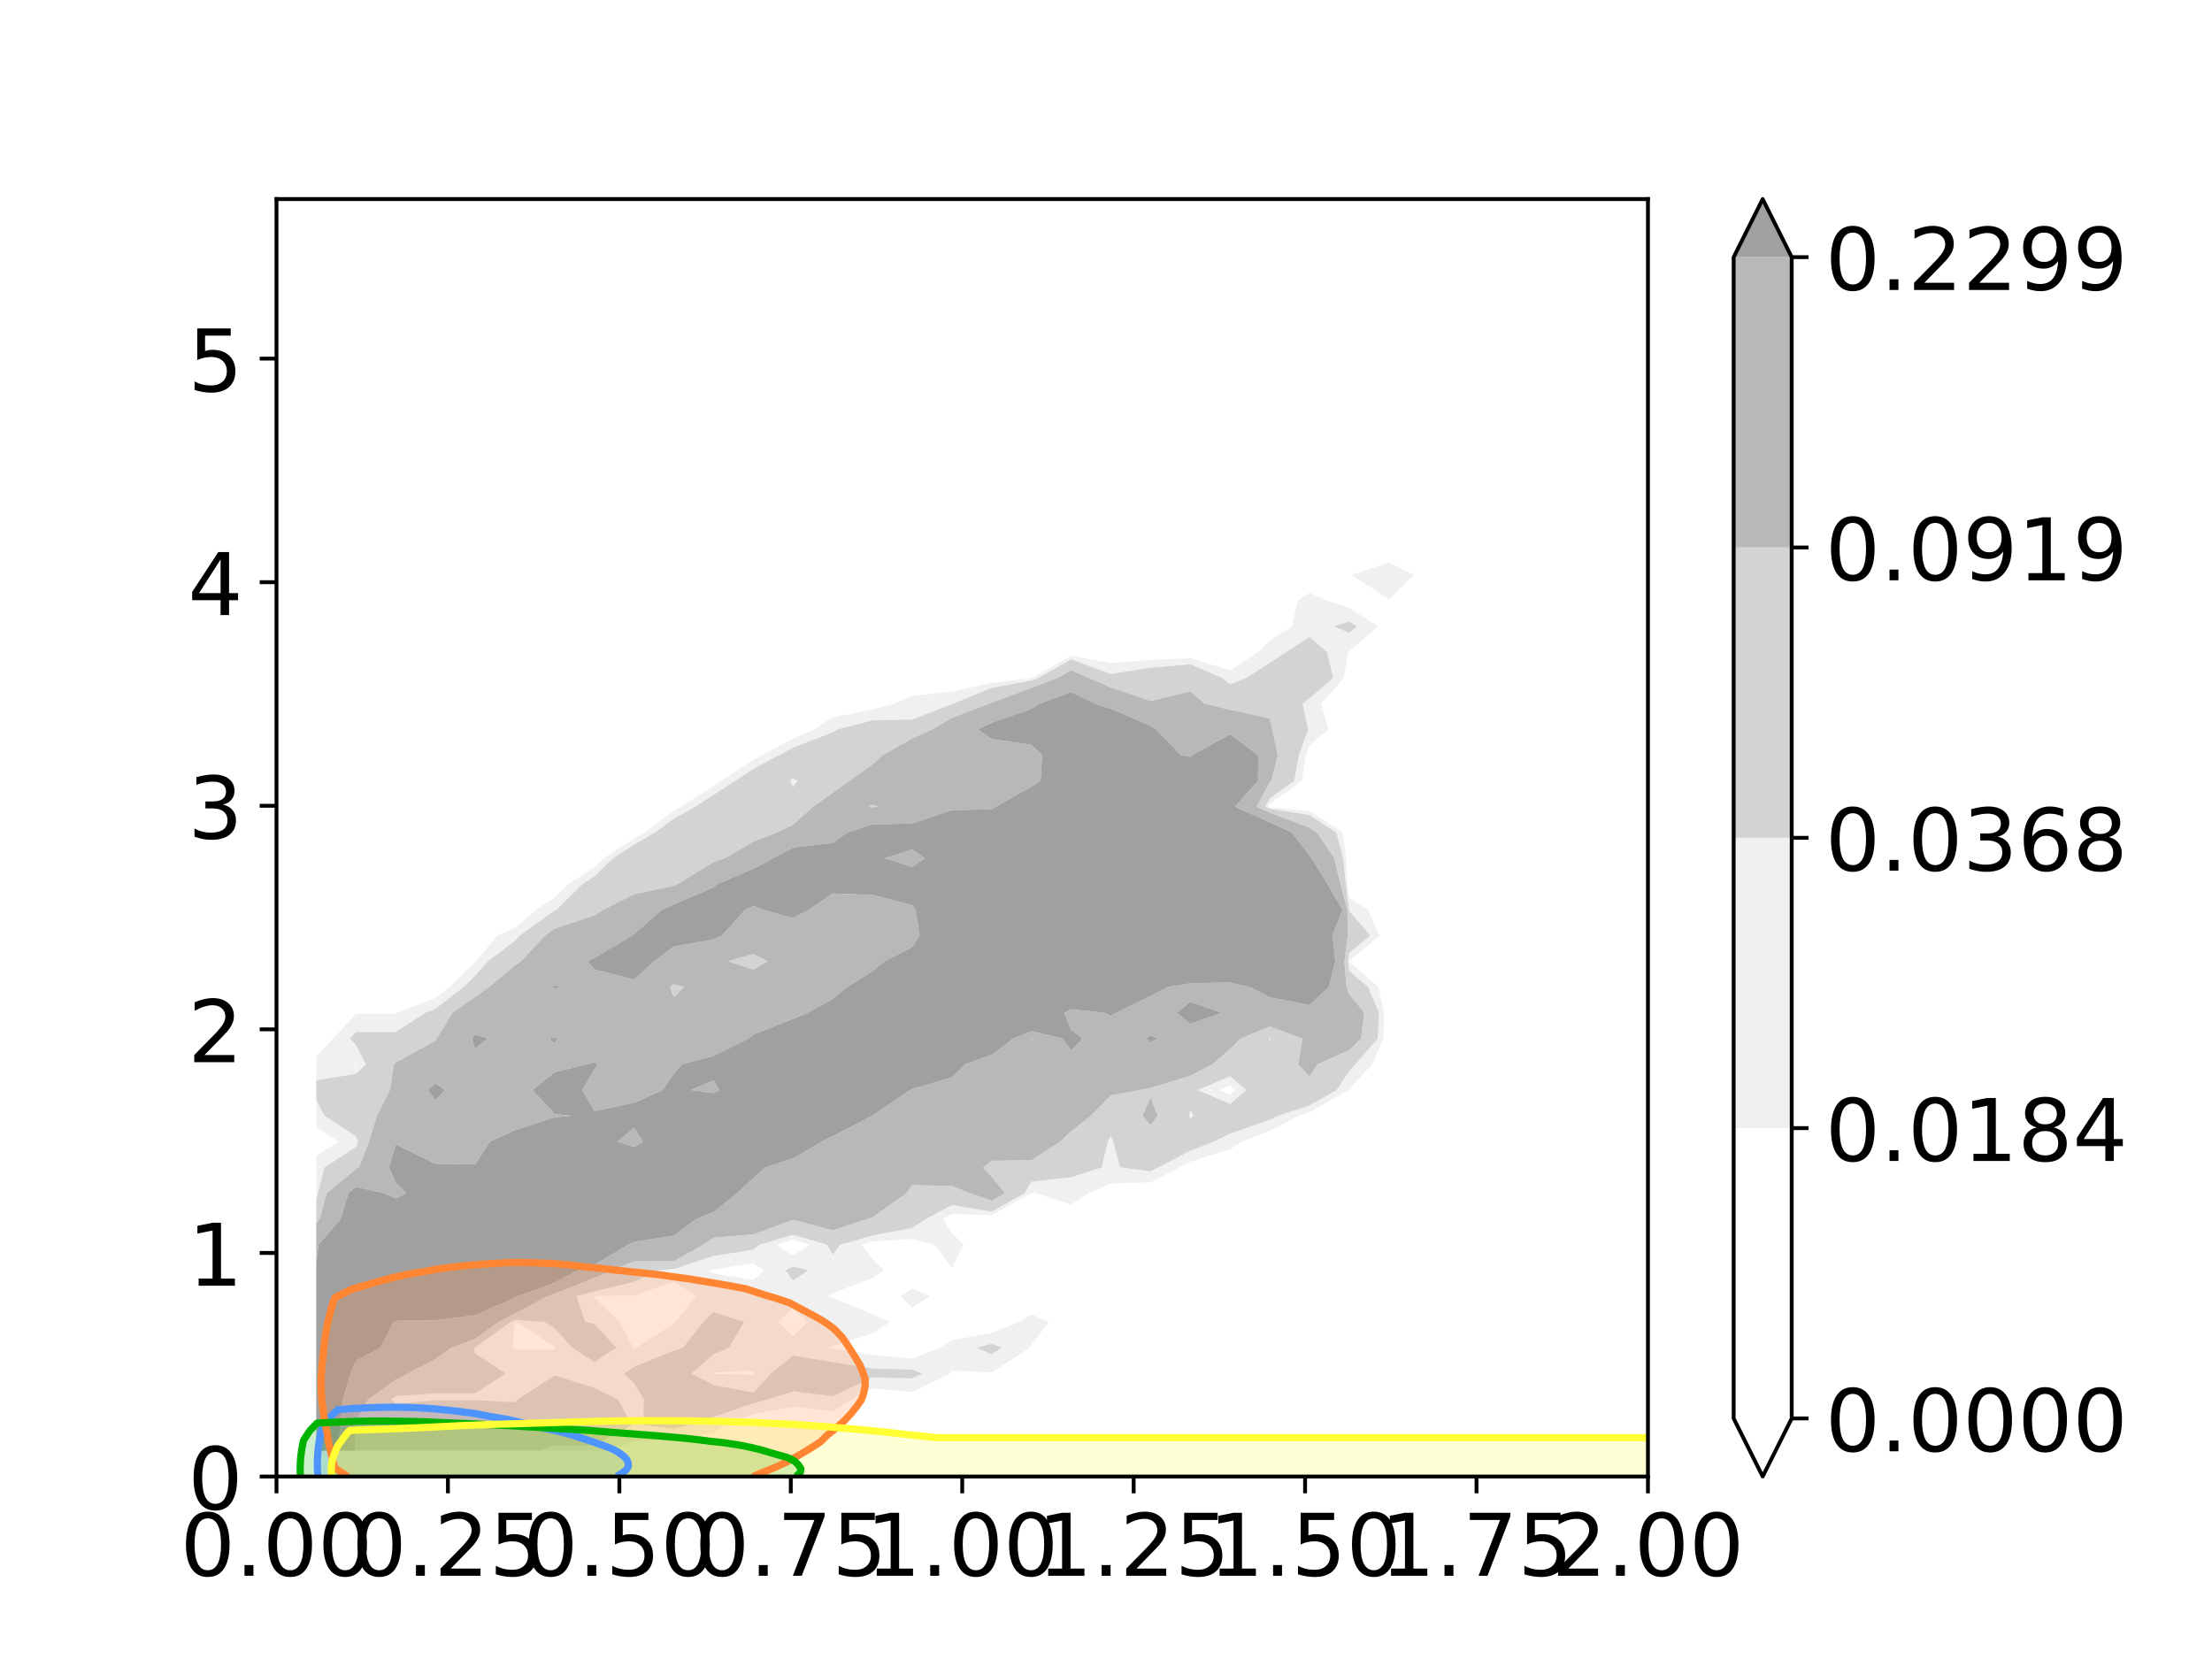 <?xml version="1.0" encoding="utf-8" standalone="no"?>
<!DOCTYPE svg PUBLIC "-//W3C//DTD SVG 1.1//EN"
  "http://www.w3.org/Graphics/SVG/1.1/DTD/svg11.dtd">
<!-- Created with matplotlib (https://matplotlib.org/) -->
<svg height="345.6pt" version="1.1" viewBox="0 0 460.8 345.6" width="460.8pt" xmlns="http://www.w3.org/2000/svg" xmlns:xlink="http://www.w3.org/1999/xlink">
 <defs>
  <style type="text/css">
*{stroke-linecap:butt;stroke-linejoin:round;}
  </style>
 </defs>
 <g id="figure_1">
  <g id="patch_1">
   <path d="M 0 345.6 
L 460.8 345.6 
L 460.8 0 
L 0 0 
z
" style="fill:#ffffff;"/>
  </g>
  <g id="axes_1">
   <g id="patch_2">
    <path d="M 57.6 307.584 
L 343.296 307.584 
L 343.296 41.472 
L 57.6 41.472 
z
" style="fill:#ffffff;"/>
   </g>
   <g id="PathCollection_1"/>
   <g id="PathCollection_2">
    <path clip-path="url(#p40cf2a0078)" d="M 132.092 302.217 
L 140.369 302.217 
L 148.645 302.217 
L 156.922 302.217 
L 165.199 302.217 
L 173.476 302.217 
L 181.753 302.217 
L 190.03 302.217 
L 198.307 302.217 
L 206.583 302.217 
L 214.86 302.217 
L 223.137 302.217 
L 231.414 302.217 
L 239.691 302.217 
L 247.968 302.217 
L 256.244 302.217 
L 264.521 302.217 
L 272.798 302.217 
L 281.075 302.217 
L 289.352 302.217 
L 297.629 302.217 
L 305.906 302.217 
L 314.182 302.217 
L 322.459 302.217 
L 330.736 302.217 
L 339.013 302.217 
L 347.29 302.217 
L 355.567 302.217 
L 363.844 302.217 
L 372.12 302.217 
L 380.397 302.217 
L 388.674 302.217 
L 396.951 302.217 
L 405.228 302.217 
L 413.505 302.217 
L 421.782 302.217 
L 430.058 302.217 
L 438.335 302.217 
L 446.612 302.217 
L 454.889 302.217 
L 463.166 302.217 
L 471.443 302.217 
L 479.72 302.217 
L 487.996 302.217 
L 496.273 302.217 
L 504.55 302.217 
L 512.827 302.217 
L 521.104 302.217 
L 529.381 302.217 
L 537.658 302.217 
L 545.934 302.217 
L 554.211 302.217 
L 562.488 302.217 
L 570.765 302.217 
L 579.042 302.217 
L 587.319 302.217 
L 595.596 302.217 
L 603.872 302.217 
L 612.149 302.217 
L 620.426 302.217 
L 628.703 302.217 
L 636.98 302.217 
L 645.257 302.217 
L 653.533 302.217 
L 661.81 302.217 
L 670.087 302.217 
L 678.364 302.217 
L 686.641 302.217 
L 694.918 302.217 
L 703.195 302.217 
L 711.471 302.217 
L 719.748 302.217 
L 728.025 302.217 
L 736.302 302.217 
L 744.579 302.217 
L 752.856 302.217 
L 761.133 302.217 
L 769.409 302.217 
L 777.686 302.217 
L 785.963 302.217 
L 794.24 302.217 
L 802.517 302.217 
L 810.794 302.217 
L 819.071 302.217 
L 827.347 302.217 
L 835.624 302.217 
L 843.901 302.217 
L 852.178 302.217 
L 860.455 302.217 
L 868.732 302.217 
L 877.009 302.217 
L 885.285 302.217 
L 893.562 302.217 
L 901.839 302.217 
L 910.116 302.217 
L 918.393 302.217 
L 926.67 302.217 
L 934.947 302.217 
L 943.223 302.217 
L 951.5 302.217 
L 959.777 302.217 
L 968.054 302.217 
L 976.331 302.217 
L 984.608 302.217 
L 992.885 302.217 
L 1001.161 302.217 
L 1009.438 302.217 
L 1017.715 302.217 
L 1025.992 302.217 
L 1034.269 302.217 
L 1042.546 302.217 
L 1050.822 302.217 
L 1059.099 302.217 
L 1067.376 302.217 
L 1075.653 302.217 
L 1083.93 302.217 
L 1092.207 302.217 
L 1100.484 302.217 
L 1108.76 302.217 
L 1117.037 302.217 
L 1125.314 302.217 
L 1133.591 302.217 
L 1141.868 302.217 
L 1150.145 302.217 
L 1158.422 302.217 
L 1166.698 302.217 
L 1174.975 302.217 
L 1183.252 302.217 
L 1191.529 302.217 
L 1199.806 302.217 
L 1208.083 302.217 
L 1216.36 302.217 
L 1224.636 302.217 
L 1232.913 302.217 
L 1241.19 302.217 
L 1249.467 302.217 
L 1257.744 302.217 
L 1266.021 302.217 
L 1274.298 302.217 
L 1282.574 302.217 
L 1290.851 302.217 
L 1299.128 302.217 
L 1307.405 302.217 
L 1315.682 302.217 
L 1323.959 302.217 
L 1332.236 302.217 
L 1340.512 302.217 
L 1348.789 302.217 
L 1357.066 302.217 
L 1365.343 302.217 
L 1373.62 302.217 
L 1381.897 302.217 
L 1390.174 302.217 
L 1398.45 302.217 
L 1406.727 302.217 
L 1415.004 302.217 
L 1423.281 302.217 
L 1431.558 302.217 
L 1439.835 302.217 
L 1448.111 302.217 
L 1456.388 302.217 
L 1464.665 302.217 
L 1472.942 302.217 
L 1481.219 302.217 
L 1481.219 296.851 
L 1481.219 291.484 
L 1481.219 286.118 
L 1481.219 280.751 
L 1481.219 275.385 
L 1481.219 270.018 
L 1481.219 264.652 
L 1481.219 259.285 
L 1481.219 253.919 
L 1481.219 248.552 
L 1481.219 243.186 
L 1481.219 237.819 
L 1481.219 232.453 
L 1481.219 227.086 
L 1481.219 221.719 
L 1481.219 216.353 
L 1481.219 210.986 
L 1481.219 205.62 
L 1481.219 200.253 
L 1481.219 194.887 
L 1481.219 189.52 
L 1481.219 184.154 
L 1481.219 178.787 
L 1481.219 173.421 
L 1481.219 168.054 
L 1481.219 162.688 
L 1481.219 157.321 
L 1481.219 151.954 
L 1481.219 146.588 
L 1481.219 141.221 
L 1481.219 135.855 
L 1481.219 130.488 
L 1481.219 125.122 
L 1481.219 119.755 
L 1481.219 114.389 
L 1481.219 109.022 
L 1481.219 103.656 
L 1481.219 98.289 
L 1481.219 92.923 
L 1481.219 87.556 
L 1481.219 82.19 
L 1481.219 76.823 
L 1481.219 71.456 
L 1481.219 66.09 
L 1481.219 60.723 
L 1481.219 55.357 
L 1481.219 49.99 
L 1481.219 44.624 
L 1481.219 39.257 
L 1481.219 33.891 
L 1481.219 28.524 
L 1481.219 23.158 
L 1481.219 17.791 
L 1481.219 12.425 
L 1481.219 7.058 
L 1481.219 1.691 
L 1481.219 -3.675 
L 1481.219 -9.042 
L 1481.219 -14.408 
L 1481.219 -19.775 
L 1481.219 -25.141 
L 1481.219 -30.508 
L 1481.219 -35.874 
L 1481.219 -41.241 
L 1481.219 -46.607 
L 1481.219 -51.974 
L 1481.219 -57.34 
L 1481.219 -62.707 
L 1481.219 -68.073 
L 1481.219 -73.44 
L 1481.219 -78.807 
L 1481.219 -84.173 
L 1481.219 -89.54 
L 1481.219 -94.906 
L 1481.219 -100.273 
L 1481.219 -105.639 
L 1481.219 -111.006 
L 1481.219 -116.372 
L 1481.219 -121.739 
L 1481.219 -127.105 
L 1481.219 -132.472 
L 1481.219 -137.838 
L 1481.219 -143.205 
L 1481.219 -148.571 
L 1481.219 -153.938 
L 1472.942 -153.938 
L 1464.665 -153.938 
L 1456.388 -153.938 
L 1448.111 -153.938 
L 1439.835 -153.938 
L 1431.558 -153.938 
L 1423.281 -153.938 
L 1415.004 -153.938 
L 1406.727 -153.938 
L 1398.45 -153.938 
L 1390.174 -153.938 
L 1381.897 -153.938 
L 1373.62 -153.938 
L 1365.343 -153.938 
L 1357.066 -153.938 
L 1348.789 -153.938 
L 1340.512 -153.938 
L 1332.236 -153.938 
L 1323.959 -153.938 
L 1315.682 -153.938 
L 1307.405 -153.938 
L 1299.128 -153.938 
L 1290.851 -153.938 
L 1282.574 -153.938 
L 1274.298 -153.938 
L 1266.021 -153.938 
L 1257.744 -153.938 
L 1249.467 -153.938 
L 1241.19 -153.938 
L 1232.913 -153.938 
L 1224.636 -153.938 
L 1216.36 -153.938 
L 1208.083 -153.938 
L 1199.806 -153.938 
L 1191.529 -153.938 
L 1183.252 -153.938 
L 1174.975 -153.938 
L 1166.698 -153.938 
L 1158.422 -153.938 
L 1150.145 -153.938 
L 1141.868 -153.938 
L 1133.591 -153.938 
L 1125.314 -153.938 
L 1117.037 -153.938 
L 1108.76 -153.938 
L 1100.484 -153.938 
L 1092.207 -153.938 
L 1083.93 -153.938 
L 1075.653 -153.938 
L 1067.376 -153.938 
L 1059.099 -153.938 
L 1050.822 -153.938 
L 1042.546 -153.938 
L 1034.269 -153.938 
L 1025.992 -153.938 
L 1017.715 -153.938 
L 1009.438 -153.938 
L 1001.161 -153.938 
L 992.885 -153.938 
L 984.608 -153.938 
L 976.331 -153.938 
L 968.054 -153.938 
L 959.777 -153.938 
L 951.5 -153.938 
L 943.223 -153.938 
L 934.947 -153.938 
L 926.67 -153.938 
L 918.393 -153.938 
L 910.116 -153.938 
L 901.839 -153.938 
L 893.562 -153.938 
L 885.285 -153.938 
L 877.009 -153.938 
L 868.732 -153.938 
L 860.455 -153.938 
L 852.178 -153.938 
L 843.901 -153.938 
L 835.624 -153.938 
L 827.347 -153.938 
L 819.071 -153.938 
L 810.794 -153.938 
L 802.517 -153.938 
L 794.24 -153.938 
L 785.963 -153.938 
L 777.686 -153.938 
L 769.409 -153.938 
L 761.133 -153.938 
L 752.856 -153.938 
L 744.579 -153.938 
L 736.302 -153.938 
L 728.025 -153.938 
L 719.748 -153.938 
L 711.471 -153.938 
L 703.195 -153.938 
L 694.918 -153.938 
L 686.641 -153.938 
L 678.364 -153.938 
L 670.087 -153.938 
L 661.81 -153.938 
L 653.533 -153.938 
L 645.257 -153.938 
L 636.98 -153.938 
L 628.703 -153.938 
L 620.426 -153.938 
L 612.149 -153.938 
L 603.872 -153.938 
L 595.596 -153.938 
L 587.319 -153.938 
L 579.042 -153.938 
L 570.765 -153.938 
L 562.488 -153.938 
L 554.211 -153.938 
L 545.934 -153.938 
L 537.658 -153.938 
L 529.381 -153.938 
L 521.104 -153.938 
L 512.827 -153.938 
L 504.55 -153.938 
L 496.273 -153.938 
L 487.996 -153.938 
L 479.72 -153.938 
L 471.443 -153.938 
L 463.166 -153.938 
L 454.889 -153.938 
L 446.612 -153.938 
L 438.335 -153.938 
L 430.058 -153.938 
L 421.782 -153.938 
L 413.505 -153.938 
L 405.228 -153.938 
L 396.951 -153.938 
L 388.674 -153.938 
L 380.397 -153.938 
L 372.12 -153.938 
L 363.844 -153.938 
L 355.567 -153.938 
L 347.29 -153.938 
L 339.013 -153.938 
L 330.736 -153.938 
L 322.459 -153.938 
L 314.182 -153.938 
L 305.906 -153.938 
L 297.629 -153.938 
L 289.352 -153.938 
L 281.075 -153.938 
L 272.798 -153.938 
L 264.521 -153.938 
L 256.244 -153.938 
L 247.968 -153.938 
L 239.691 -153.938 
L 231.414 -153.938 
L 223.137 -153.938 
L 214.86 -153.938 
L 206.583 -153.938 
L 198.307 -153.938 
L 190.03 -153.938 
L 181.753 -153.938 
L 173.476 -153.938 
L 165.199 -153.938 
L 156.922 -153.938 
L 148.645 -153.938 
L 140.369 -153.938 
L 132.092 -153.938 
L 123.815 -153.938 
L 115.538 -153.938 
L 107.261 -153.938 
L 98.984 -153.938 
L 90.707 -153.938 
L 82.431 -153.938 
L 74.154 -153.938 
L 65.877 -153.938 
L 65.877 -148.571 
L 65.877 -143.205 
L 65.877 -137.838 
L 65.877 -132.472 
L 65.877 -127.105 
L 65.877 -121.739 
L 65.877 -116.372 
L 65.877 -111.006 
L 65.877 -105.639 
L 65.877 -100.273 
L 65.877 -94.906 
L 65.877 -89.54 
L 65.877 -84.173 
L 65.877 -78.807 
L 65.877 -73.44 
L 65.877 -68.073 
L 65.877 -62.707 
L 65.877 -57.34 
L 65.877 -51.974 
L 65.877 -46.607 
L 65.877 -41.241 
L 65.877 -35.874 
L 65.877 -30.508 
L 65.877 -25.141 
L 65.877 -19.775 
L 65.877 -14.408 
L 65.877 -9.042 
L 65.877 -3.675 
L 65.877 1.691 
L 65.877 7.058 
L 65.877 12.425 
L 65.877 17.791 
L 65.877 23.158 
L 65.877 28.524 
L 65.877 33.891 
L 65.877 39.257 
L 65.877 44.624 
L 65.877 49.99 
L 65.877 55.357 
L 65.877 60.723 
L 65.877 66.09 
L 65.877 71.456 
L 65.877 76.823 
L 65.877 82.19 
L 65.877 87.556 
L 65.877 92.923 
L 65.877 98.289 
L 65.877 103.656 
L 65.877 109.022 
L 65.877 114.389 
L 65.877 119.755 
L 65.877 125.122 
L 65.877 130.488 
L 65.877 135.855 
L 65.877 141.221 
L 65.877 146.588 
L 65.877 151.954 
L 65.877 157.321 
L 65.877 162.688 
L 65.877 168.054 
L 65.877 173.421 
L 65.877 178.787 
L 65.877 184.154 
L 65.877 189.52 
L 65.877 194.887 
L 65.877 200.253 
L 65.877 205.62 
L 65.877 210.986 
L 65.877 216.353 
L 65.877 220.135 
L 69.377 216.353 
L 74.154 211.191 
L 82.431 211.191 
L 82.747 210.986 
L 90.707 207.889 
L 93.624 205.62 
L 98.984 200.407 
L 99.12 200.253 
L 103.597 194.887 
L 107.261 193.303 
L 111.637 189.52 
L 115.538 186.991 
L 118.455 184.154 
L 123.815 180.678 
L 125.759 178.787 
L 132.092 174.681 
L 134.279 173.421 
L 140.369 168.909 
L 141.906 168.054 
L 148.645 163.684 
L 150.183 162.688 
L 156.922 158.318 
L 158.767 157.321 
L 165.199 153.846 
L 169.575 151.954 
L 173.476 149.425 
L 181.753 147.784 
L 186.365 146.588 
L 190.03 145.004 
L 198.307 144.058 
L 206.583 142.253 
L 214.86 141.249 
L 214.933 141.221 
L 223.137 136.611 
L 231.414 138.124 
L 239.691 137.476 
L 247.968 137.116 
L 256.244 139.637 
L 262.078 135.855 
L 264.521 133.479 
L 269.134 130.488 
L 270.355 125.122 
L 272.798 123.538 
L 276.463 125.122 
L 281.075 126.617 
L 287.046 130.488 
L 281.075 135.65 
L 280.838 135.855 
L 279.922 141.221 
L 275.241 146.588 
L 276.7 151.954 
L 272.798 155.327 
L 272.029 157.321 
L 271.207 162.688 
L 264.521 167.456 
L 264.203 168.054 
L 264.521 168.196 
L 272.798 168.927 
L 279.729 173.421 
L 280.45 178.787 
L 280.71 184.154 
L 281.075 186.991 
L 284.976 189.52 
L 287.407 194.887 
L 281.075 200.165 
L 281.062 200.253 
L 281.075 200.356 
L 287.164 205.62 
L 288.322 210.986 
L 288.185 216.353 
L 285.852 221.719 
L 281.075 226.881 
L 280.94 227.086 
L 272.798 231.705 
L 270.492 232.453 
L 264.521 235.549 
L 258.687 237.819 
L 256.244 239.403 
L 247.968 241.989 
L 245.661 243.186 
L 239.691 246.283 
L 231.414 246.558 
L 226.801 248.552 
L 223.137 250.928 
L 215.808 248.552 
L 214.86 248.429 
L 214.787 248.552 
L 206.583 253.162 
L 198.307 252.922 
L 196.462 253.919 
L 198.307 256.909 
L 200.749 259.285 
L 198.307 264.037 
L 194.642 259.285 
L 190.03 258.089 
L 181.753 258.621 
L 179.447 259.285 
L 181.753 262.276 
L 184.196 264.652 
L 181.753 266.236 
L 173.476 269.404 
L 172.528 270.018 
L 173.476 270.326 
L 181.753 273.801 
L 185.417 275.385 
L 181.753 277.761 
L 173.476 280.444 
L 172.528 280.751 
L 173.476 280.905 
L 181.753 282.247 
L 190.03 283.021 
L 195.864 280.751 
L 198.307 279.167 
L 206.583 277.654 
L 212.417 275.385 
L 214.86 273.801 
L 218.525 275.385 
L 214.86 280.137 
L 214.544 280.751 
L 206.583 285.913 
L 198.307 285.503 
L 197.991 286.118 
L 190.03 289.989 
L 181.753 289.215 
L 177.377 291.484 
L 173.476 294.014 
L 165.199 293.068 
L 156.922 294.581 
L 151.088 296.851 
L 148.645 298.435 
L 140.369 299.948 
L 132.092 300.224 
L 127.479 302.217 
z
M 187.587 270.018 
L 190.03 268.434 
L 193.694 270.018 
L 190.03 272.394 
z
M 281.549 119.755 
L 289.352 117.226 
L 294.554 119.755 
L 289.352 124.814 
z
" style="fill:#ffffff;"/>
    <path clip-path="url(#p40cf2a0078)" d="M 123.815 286.272 
L 124.131 286.118 
L 123.815 285.995 
L 123.341 286.118 
z
" style="fill:#ffffff;"/>
    <path clip-path="url(#p40cf2a0078)" d="M 148.645 286.241 
L 156.922 286.323 
L 157.112 286.118 
L 156.922 285.503 
L 148.645 285.913 
L 148.408 286.118 
z
" style="fill:#ffffff;"/>
    <path clip-path="url(#p40cf2a0078)" d="M 107.261 281.059 
L 115.538 281.059 
L 115.728 280.751 
L 115.538 280.546 
L 107.577 275.385 
L 107.261 275.361 
L 107.216 275.385 
L 106.787 280.751 
z
" style="fill:#ffffff;"/>
    <path clip-path="url(#p40cf2a0078)" d="M 132.092 280.956 
L 132.566 280.751 
L 140.369 275.692 
L 140.685 275.385 
L 144.981 270.018 
L 140.369 267.028 
L 132.092 269.865 
L 123.815 269.967 
L 123.625 270.018 
L 123.815 270.326 
L 129.017 275.385 
L 131.902 280.751 
z
" style="fill:#ffffff;"/>
    <path clip-path="url(#p40cf2a0078)" d="M 165.199 278.375 
L 168.274 275.385 
L 165.199 272.394 
L 162.124 275.385 
z
" style="fill:#ffffff;"/>
    <path clip-path="url(#p40cf2a0078)" d="M 148.645 265.266 
L 156.922 266.645 
L 159.228 264.652 
L 156.922 263.156 
L 148.645 264.498 
L 147.697 264.652 
z
" style="fill:#ffffff;"/>
    <path clip-path="url(#p40cf2a0078)" d="M 165.199 261.555 
L 168.699 259.285 
L 165.199 258.254 
L 161.699 259.285 
z
" style="fill:#ffffff;"/>
    <path clip-path="url(#p40cf2a0078)" d="M 70.489 237.819 
L 65.877 234.828 
L 65.877 237.819 
L 65.877 240.81 
z
" style="fill:#ffffff;"/>
    <path clip-path="url(#p40cf2a0078)" d="M 256.244 228.083 
L 257.398 227.086 
L 256.244 226.089 
L 253.938 227.086 
z
" style="fill:#ffffff;"/>
    <path clip-path="url(#p40cf2a0078)" d="M 74.154 221.822 
L 74.259 221.719 
L 74.154 221.515 
L 73.206 221.719 
z
" style="fill:#ffffff;"/>
   </g>
   <g id="PathCollection_3">
    <path clip-path="url(#p40cf2a0078)" d="M 115.538 302.217 
L 123.815 302.217 
L 127.479 302.217 
L 132.092 300.224 
L 140.369 299.948 
L 148.645 298.435 
L 151.088 296.851 
L 156.922 294.581 
L 165.199 293.068 
L 173.476 294.014 
L 177.377 291.484 
L 181.753 289.215 
L 190.03 289.989 
L 197.991 286.118 
L 198.307 285.503 
L 206.583 285.913 
L 214.544 280.751 
L 214.86 280.137 
L 218.525 275.385 
L 214.86 273.801 
L 212.417 275.385 
L 206.583 277.654 
L 198.307 279.167 
L 195.864 280.751 
L 190.03 283.021 
L 181.753 282.247 
L 173.476 280.905 
L 172.528 280.751 
L 173.476 280.444 
L 181.753 277.761 
L 185.417 275.385 
L 181.753 273.801 
L 173.476 270.326 
L 172.528 270.018 
L 173.476 269.404 
L 181.753 266.236 
L 184.196 264.652 
L 181.753 262.276 
L 179.447 259.285 
L 181.753 258.621 
L 190.03 258.089 
L 194.642 259.285 
L 198.307 264.037 
L 200.749 259.285 
L 198.307 256.909 
L 196.462 253.919 
L 198.307 252.922 
L 206.583 253.162 
L 214.787 248.552 
L 214.86 248.429 
L 215.808 248.552 
L 223.137 250.928 
L 226.801 248.552 
L 231.414 246.558 
L 239.691 246.283 
L 245.661 243.186 
L 247.968 241.989 
L 256.244 239.403 
L 258.687 237.819 
L 264.521 235.549 
L 270.492 232.453 
L 272.798 231.705 
L 280.94 227.086 
L 281.075 226.881 
L 285.852 221.719 
L 288.185 216.353 
L 288.322 210.986 
L 287.164 205.62 
L 281.075 200.356 
L 281.062 200.253 
L 281.075 200.165 
L 287.407 194.887 
L 284.976 189.52 
L 281.075 186.991 
L 280.71 184.154 
L 280.45 178.787 
L 279.729 173.421 
L 272.798 168.927 
L 264.521 168.196 
L 264.203 168.054 
L 264.521 167.456 
L 271.207 162.688 
L 272.029 157.321 
L 272.798 155.327 
L 276.7 151.954 
L 275.241 146.588 
L 279.922 141.221 
L 280.838 135.855 
L 281.075 135.65 
L 287.046 130.488 
L 281.075 126.617 
L 276.463 125.122 
L 272.798 123.538 
L 270.355 125.122 
L 269.134 130.488 
L 264.521 133.479 
L 262.078 135.855 
L 256.244 139.637 
L 247.968 137.116 
L 239.691 137.476 
L 231.414 138.124 
L 223.137 136.611 
L 214.933 141.221 
L 214.86 141.249 
L 206.583 142.253 
L 198.307 144.058 
L 190.03 145.004 
L 186.365 146.588 
L 181.753 147.784 
L 173.476 149.425 
L 169.575 151.954 
L 165.199 153.846 
L 158.767 157.321 
L 156.922 158.318 
L 150.183 162.688 
L 148.645 163.684 
L 141.906 168.054 
L 140.369 168.909 
L 134.279 173.421 
L 132.092 174.681 
L 125.759 178.787 
L 123.815 180.678 
L 118.455 184.154 
L 115.538 186.991 
L 111.637 189.52 
L 107.261 193.303 
L 103.597 194.887 
L 99.12 200.253 
L 98.984 200.407 
L 93.624 205.62 
L 90.707 207.889 
L 82.747 210.986 
L 82.431 211.191 
L 74.154 211.191 
L 69.377 216.353 
L 65.877 220.135 
L 65.877 221.719 
L 65.877 225.017 
L 74.154 223.713 
L 76.204 221.719 
L 74.154 217.732 
L 72.878 216.353 
L 74.154 214.974 
L 82.431 214.974 
L 88.58 210.986 
L 90.707 210.159 
L 96.541 205.62 
L 98.984 203.244 
L 101.62 200.253 
L 107.261 195.986 
L 108.278 194.887 
L 115.538 189.657 
L 115.917 189.52 
L 121.372 184.154 
L 123.815 182.57 
L 127.704 178.787 
L 132.092 175.942 
L 136.467 173.421 
L 140.369 170.53 
L 144.823 168.054 
L 148.645 165.576 
L 153.1 162.688 
L 156.922 160.209 
L 162.268 157.321 
L 165.199 155.737 
L 173.476 152.569 
L 174.424 151.954 
L 181.753 150.054 
L 190.03 149.886 
L 198.307 146.69 
L 198.577 146.588 
L 206.583 143.285 
L 214.86 141.765 
L 216.279 141.221 
L 223.137 137.368 
L 231.414 140.394 
L 239.691 139.097 
L 247.968 138.377 
L 254.549 141.221 
L 256.244 142.541 
L 259.635 141.221 
L 264.521 138.054 
L 267.912 135.855 
L 272.798 132.687 
L 276.463 135.855 
L 277.734 141.221 
L 272.798 145.489 
L 271.345 146.588 
L 272.527 151.954 
L 270.571 157.321 
L 269.616 162.688 
L 264.521 166.321 
L 263.6 168.054 
L 264.521 168.467 
L 272.798 169.8 
L 278.382 173.421 
L 279.825 178.787 
L 280.346 184.154 
L 281.061 189.52 
L 281.075 189.766 
L 285.463 194.887 
L 281.075 198.544 
L 280.811 200.253 
L 281.075 202.247 
L 284.976 205.62 
L 287.293 210.986 
L 287.018 216.353 
L 282.351 221.719 
L 281.075 223.098 
L 278.439 227.086 
L 272.798 230.286 
L 266.117 232.453 
L 264.521 233.28 
L 256.244 236.17 
L 252.854 237.819 
L 247.968 239.72 
L 241.286 243.186 
L 239.691 244.013 
L 233.31 243.186 
L 231.888 237.819 
L 231.414 236.59 
L 230.782 237.819 
L 229.518 243.186 
L 223.137 245.254 
L 214.86 246.16 
L 213.441 248.552 
L 206.583 252.406 
L 198.307 251.03 
L 192.961 253.919 
L 190.03 255.819 
L 181.753 257.36 
L 175.071 259.285 
L 173.476 261.354 
L 172.2 259.285 
L 165.199 257.222 
L 158.198 259.285 
L 156.922 260.319 
L 148.645 261.661 
L 140.369 264.338 
L 136.978 264.652 
L 132.092 267.028 
L 123.815 269.021 
L 120.125 270.018 
L 121.919 275.385 
L 123.815 275.795 
L 128.402 280.751 
L 123.815 283.725 
L 119.228 280.751 
L 115.538 276.764 
L 113.411 275.385 
L 107.261 274.925 
L 106.383 275.385 
L 98.984 280.687 
L 98.812 280.751 
L 98.984 281.981 
L 105.365 286.118 
L 98.984 290.255 
L 90.707 290.255 
L 82.431 290.825 
L 81.506 291.484 
L 82.431 292.427 
L 90.707 291.689 
L 98.984 291.66 
L 107.261 292.099 
L 107.893 291.484 
L 115.538 286.528 
L 123.815 289.108 
L 128.701 291.484 
L 131.712 296.851 
L 123.815 301.118 
L 115.538 301.118 
L 112.147 302.217 
z
M 133.988 296.851 
L 134.126 291.484 
L 132.092 288.186 
L 129.965 286.118 
L 132.092 284.739 
L 140.369 281.366 
L 142.265 280.751 
L 146.518 275.385 
L 148.645 273.316 
L 155.026 275.385 
L 151.836 280.751 
L 148.645 282.13 
L 144.033 286.118 
L 148.645 288.51 
L 156.922 290.105 
L 160.612 286.118 
L 165.199 282.4 
L 173.476 283.742 
L 181.753 285.084 
L 190.03 285.29 
L 192.157 286.118 
L 190.03 287.152 
L 181.753 286.945 
L 173.476 290.87 
L 165.199 289.835 
L 160.113 291.484 
L 156.922 292.312 
L 148.645 295.202 
L 143.559 296.851 
L 140.369 297.678 
z
M 123.341 286.118 
L 123.815 285.995 
L 124.131 286.118 
L 123.815 286.272 
z
M 148.408 286.118 
L 148.645 285.913 
L 156.922 285.503 
L 157.112 286.118 
L 156.922 286.323 
L 148.645 286.241 
z
M 106.787 280.751 
L 107.216 275.385 
L 107.261 275.361 
L 107.577 275.385 
L 115.538 280.546 
L 115.728 280.751 
L 115.538 281.059 
L 107.261 281.059 
z
M 131.902 280.751 
L 129.017 275.385 
L 123.815 270.326 
L 123.625 270.018 
L 123.815 269.967 
L 132.092 269.865 
L 140.369 267.028 
L 144.981 270.018 
L 140.685 275.385 
L 140.369 275.692 
L 132.566 280.751 
L 132.092 280.956 
z
M 203.393 280.751 
L 206.583 279.924 
L 208.71 280.751 
L 206.583 282.13 
z
M 162.124 275.385 
L 165.199 272.394 
L 168.274 275.385 
L 165.199 278.375 
z
M 147.697 264.652 
L 148.645 264.498 
L 156.922 263.156 
L 159.228 264.652 
L 156.922 266.645 
L 148.645 265.266 
z
M 163.604 264.652 
L 165.199 263.824 
L 168.389 264.652 
L 165.199 266.72 
z
M 161.699 259.285 
L 165.199 258.254 
L 168.699 259.285 
L 165.199 261.555 
z
M 73.206 221.719 
L 74.154 221.515 
L 74.259 221.719 
L 74.154 221.822 
z
M 277.885 130.488 
L 281.075 129.454 
L 282.67 130.488 
L 281.075 131.867 
z
" style="fill:#f0f0f0;"/>
    <path clip-path="url(#p40cf2a0078)" d="M 190.03 272.394 
L 193.694 270.018 
L 190.03 268.434 
L 187.587 270.018 
z
" style="fill:#f0f0f0;"/>
    <path clip-path="url(#p40cf2a0078)" d="M 66.228 248.552 
L 67.572 243.186 
L 74.154 238.918 
L 74.596 237.819 
L 74.154 236.72 
L 67.572 232.453 
L 65.877 229.155 
L 65.877 232.453 
L 65.877 234.828 
L 70.489 237.819 
L 65.877 240.81 
L 65.877 243.186 
L 65.877 248.552 
L 65.877 249.871 
z
" style="fill:#f0f0f0;"/>
    <path clip-path="url(#p40cf2a0078)" d="M 247.968 233.067 
L 248.6 232.453 
L 247.968 231.223 
L 247.731 232.453 
z
" style="fill:#f0f0f0;"/>
    <path clip-path="url(#p40cf2a0078)" d="M 256.244 229.974 
L 259.585 227.086 
L 256.244 224.198 
L 249.563 227.086 
z
M 253.938 227.086 
L 256.244 226.089 
L 257.398 227.086 
L 256.244 228.083 
z
" style="fill:#f0f0f0;"/>
    <path clip-path="url(#p40cf2a0078)" d="M 264.521 216.763 
L 264.758 216.353 
L 264.521 216.265 
L 264.311 216.353 
z
" style="fill:#f0f0f0;"/>
    <path clip-path="url(#p40cf2a0078)" d="M 165.199 163.917 
L 166.147 162.688 
L 165.199 162.073 
L 164.567 162.688 
z
" style="fill:#f0f0f0;"/>
    <path clip-path="url(#p40cf2a0078)" d="M 289.352 124.814 
L 294.554 119.755 
L 289.352 117.226 
L 281.549 119.755 
z
" style="fill:#f0f0f0;"/>
   </g>
   <g id="PathCollection_4">
    <path clip-path="url(#p40cf2a0078)" d="M 74.154 302.217 
L 82.431 302.217 
L 90.707 302.217 
L 98.984 302.217 
L 107.261 302.217 
L 112.147 302.217 
L 115.538 301.118 
L 123.815 301.118 
L 131.712 296.851 
L 128.701 291.484 
L 123.815 289.108 
L 115.538 286.528 
L 107.893 291.484 
L 107.261 292.099 
L 98.984 291.66 
L 90.707 291.689 
L 82.431 292.427 
L 81.506 291.484 
L 82.431 290.825 
L 90.707 290.255 
L 98.984 290.255 
L 105.365 286.118 
L 98.984 281.981 
L 98.812 280.751 
L 98.984 280.687 
L 106.383 275.385 
L 107.261 274.925 
L 113.411 275.385 
L 115.538 276.764 
L 119.228 280.751 
L 123.815 283.725 
L 128.402 280.751 
L 123.815 275.795 
L 121.919 275.385 
L 120.125 270.018 
L 123.815 269.021 
L 132.092 267.028 
L 136.978 264.652 
L 140.369 264.338 
L 148.645 261.661 
L 156.922 260.319 
L 158.198 259.285 
L 165.199 257.222 
L 172.2 259.285 
L 173.476 261.354 
L 175.071 259.285 
L 181.753 257.36 
L 190.03 255.819 
L 192.961 253.919 
L 198.307 251.03 
L 206.583 252.406 
L 213.441 248.552 
L 214.86 246.16 
L 223.137 245.254 
L 229.518 243.186 
L 230.782 237.819 
L 231.414 236.59 
L 231.888 237.819 
L 233.31 243.186 
L 239.691 244.013 
L 241.286 243.186 
L 247.968 239.72 
L 252.854 237.819 
L 256.244 236.17 
L 264.521 233.28 
L 266.117 232.453 
L 272.798 230.286 
L 278.439 227.086 
L 281.075 223.098 
L 282.351 221.719 
L 287.018 216.353 
L 287.293 210.986 
L 284.976 205.62 
L 281.075 202.247 
L 280.811 200.253 
L 281.075 198.544 
L 285.463 194.887 
L 281.075 189.766 
L 281.061 189.52 
L 280.346 184.154 
L 279.825 178.787 
L 278.382 173.421 
L 272.798 169.8 
L 264.521 168.467 
L 263.6 168.054 
L 264.521 166.321 
L 269.616 162.688 
L 270.571 157.321 
L 272.527 151.954 
L 271.345 146.588 
L 272.798 145.489 
L 277.734 141.221 
L 276.463 135.855 
L 272.798 132.687 
L 267.912 135.855 
L 264.521 138.054 
L 259.635 141.221 
L 256.244 142.541 
L 254.549 141.221 
L 247.968 138.377 
L 239.691 139.097 
L 231.414 140.394 
L 223.137 137.368 
L 216.279 141.221 
L 214.86 141.765 
L 206.583 143.285 
L 198.577 146.588 
L 198.307 146.69 
L 190.03 149.886 
L 181.753 150.054 
L 174.424 151.954 
L 173.476 152.569 
L 165.199 155.737 
L 162.268 157.321 
L 156.922 160.209 
L 153.1 162.688 
L 148.645 165.576 
L 144.823 168.054 
L 140.369 170.53 
L 136.467 173.421 
L 132.092 175.942 
L 127.704 178.787 
L 123.815 182.57 
L 121.372 184.154 
L 115.917 189.52 
L 115.538 189.657 
L 108.278 194.887 
L 107.261 195.986 
L 101.62 200.253 
L 98.984 203.244 
L 96.541 205.62 
L 90.707 210.159 
L 88.58 210.986 
L 82.431 214.974 
L 74.154 214.974 
L 72.878 216.353 
L 74.154 217.732 
L 76.204 221.719 
L 74.154 223.713 
L 65.877 225.017 
L 65.877 227.086 
L 65.877 229.155 
L 67.572 232.453 
L 74.154 236.72 
L 74.596 237.819 
L 74.154 238.918 
L 67.572 243.186 
L 66.228 248.552 
L 65.877 249.871 
L 65.877 253.919 
L 65.877 254.731 
L 66.587 253.919 
L 68.038 248.552 
L 74.154 243.553 
L 74.774 243.186 
L 76.879 237.819 
L 78.493 232.453 
L 81.252 227.086 
L 82.038 221.719 
L 82.431 221.337 
L 90.707 216.792 
L 90.971 216.353 
L 94.255 210.986 
L 98.984 207.665 
L 101.896 205.62 
L 107.261 201.097 
L 108.563 200.253 
L 113.529 194.887 
L 115.538 193.439 
L 123.815 190.726 
L 125.674 189.52 
L 132.092 186.284 
L 140.369 184.537 
L 141.182 184.154 
L 148.645 179.599 
L 151.011 178.787 
L 156.922 175.338 
L 161.851 173.421 
L 165.199 171.792 
L 169.392 168.054 
L 173.476 165.142 
L 176.917 162.688 
L 181.753 159.238 
L 183.865 157.321 
L 190.03 153.824 
L 194.223 151.954 
L 198.307 149.527 
L 206.078 146.588 
L 206.583 146.379 
L 214.86 143.313 
L 220.318 141.221 
L 223.137 139.637 
L 226.801 141.221 
L 231.414 143.215 
L 239.691 146.015 
L 247.968 144.035 
L 250.921 146.588 
L 256.244 147.843 
L 264.521 149.661 
L 265.027 151.954 
L 266.196 157.321 
L 264.843 162.688 
L 264.521 162.917 
L 261.789 168.054 
L 264.521 169.277 
L 272.798 172.419 
L 274.344 173.421 
L 277.95 178.787 
L 279.252 184.154 
L 280.663 189.52 
L 280.758 194.887 
L 280.061 200.253 
L 280.484 205.62 
L 281.075 207.154 
L 284.204 210.986 
L 283.518 216.353 
L 281.075 218.729 
L 274.486 221.719 
L 272.798 224.273 
L 270.436 221.719 
L 271.322 216.353 
L 264.521 213.833 
L 258.477 216.353 
L 256.244 218.524 
L 252.548 221.719 
L 247.968 224.095 
L 239.691 226.647 
L 237.321 227.086 
L 231.414 228.18 
L 227.221 232.453 
L 223.137 235.689 
L 220.862 237.819 
L 214.86 241.711 
L 206.583 241.805 
L 204.809 243.186 
L 206.583 245.158 
L 209.402 248.552 
L 206.583 250.136 
L 202.003 248.552 
L 198.307 247.077 
L 190.03 246.864 
L 188.846 248.552 
L 181.753 253.611 
L 180.805 253.919 
L 173.476 256.295 
L 165.199 254.127 
L 156.922 257.149 
L 148.645 257.842 
L 146.543 259.285 
L 140.369 262.717 
L 132.092 262.764 
L 127.361 264.652 
L 123.815 266.184 
L 115.538 269.5 
L 114.13 270.018 
L 107.261 273.615 
L 103.882 275.385 
L 98.984 278.895 
L 94.039 280.751 
L 90.707 283.127 
L 84.942 286.118 
L 82.431 287.42 
L 76.733 291.484 
L 74.154 296.083 
L 74.041 296.851 
L 74.022 302.217 
z
M 95.448 296.851 
L 98.984 296.523 
L 99.692 296.851 
L 98.984 297.233 
z
M 238.003 232.453 
L 239.691 228.623 
L 241.167 232.453 
L 239.691 234.367 
z
M 247.731 232.453 
L 247.968 231.223 
L 248.6 232.453 
L 247.968 233.067 
z
M 249.563 227.086 
L 256.244 224.198 
L 259.585 227.086 
L 256.244 229.974 
z
M 264.311 216.353 
L 264.521 216.265 
L 264.758 216.353 
L 264.521 216.763 
z
M 164.567 162.688 
L 165.199 162.073 
L 166.147 162.688 
L 165.199 163.917 
z
" style="fill:#d3d3d3;"/>
    <path clip-path="url(#p40cf2a0078)" d="M 140.369 297.678 
L 143.559 296.851 
L 148.645 295.202 
L 156.922 292.312 
L 160.113 291.484 
L 165.199 289.835 
L 173.476 290.87 
L 181.753 286.945 
L 190.03 287.152 
L 192.157 286.118 
L 190.03 285.29 
L 181.753 285.084 
L 173.476 283.742 
L 165.199 282.4 
L 160.612 286.118 
L 156.922 290.105 
L 148.645 288.51 
L 144.033 286.118 
L 148.645 282.13 
L 151.836 280.751 
L 155.026 275.385 
L 148.645 273.316 
L 146.518 275.385 
L 142.265 280.751 
L 140.369 281.366 
L 132.092 284.739 
L 129.965 286.118 
L 132.092 288.186 
L 134.126 291.484 
L 133.988 296.851 
z
" style="fill:#d3d3d3;"/>
    <path clip-path="url(#p40cf2a0078)" d="M 206.583 282.13 
L 208.71 280.751 
L 206.583 279.924 
L 203.393 280.751 
z
" style="fill:#d3d3d3;"/>
    <path clip-path="url(#p40cf2a0078)" d="M 165.199 266.72 
L 168.389 264.652 
L 165.199 263.824 
L 163.604 264.652 
z
" style="fill:#d3d3d3;"/>
    <path clip-path="url(#p40cf2a0078)" d="M 214.86 216.589 
L 215.086 216.353 
L 214.86 216.299 
L 214.729 216.353 
z
" style="fill:#d3d3d3;"/>
    <path clip-path="url(#p40cf2a0078)" d="M 140.369 207.73 
L 142.538 205.62 
L 140.369 205.017 
L 139.555 205.62 
z
" style="fill:#d3d3d3;"/>
    <path clip-path="url(#p40cf2a0078)" d="M 156.922 201.979 
L 159.964 200.253 
L 156.922 198.719 
L 151.599 200.253 
z
" style="fill:#d3d3d3;"/>
    <path clip-path="url(#p40cf2a0078)" d="M 181.753 168.182 
L 182.938 168.054 
L 181.753 167.615 
L 180.963 168.054 
z
" style="fill:#d3d3d3;"/>
    <path clip-path="url(#p40cf2a0078)" d="M 281.075 131.867 
L 282.67 130.488 
L 281.075 129.454 
L 277.885 130.488 
z
" style="fill:#d3d3d3;"/>
   </g>
   <g id="PathCollection_5">
    <path clip-path="url(#p40cf2a0078)" d="M 74.041 296.851 
L 74.154 296.083 
L 76.733 291.484 
L 82.431 287.42 
L 84.942 286.118 
L 90.707 283.127 
L 94.039 280.751 
L 98.984 278.895 
L 103.882 275.385 
L 107.261 273.615 
L 114.13 270.018 
L 115.538 269.5 
L 123.815 266.184 
L 127.361 264.652 
L 132.092 262.764 
L 140.369 262.717 
L 146.543 259.285 
L 148.645 257.842 
L 156.922 257.149 
L 165.199 254.127 
L 173.476 256.295 
L 180.805 253.919 
L 181.753 253.611 
L 188.846 248.552 
L 190.03 246.864 
L 198.307 247.077 
L 202.003 248.552 
L 206.583 250.136 
L 209.402 248.552 
L 206.583 245.158 
L 204.809 243.186 
L 206.583 241.805 
L 214.86 241.711 
L 220.862 237.819 
L 223.137 235.689 
L 227.221 232.453 
L 231.414 228.18 
L 237.321 227.086 
L 239.691 226.647 
L 247.968 224.095 
L 252.548 221.719 
L 256.244 218.524 
L 258.477 216.353 
L 264.521 213.833 
L 271.322 216.353 
L 270.436 221.719 
L 272.798 224.273 
L 274.486 221.719 
L 281.075 218.729 
L 283.518 216.353 
L 284.204 210.986 
L 281.075 207.154 
L 280.484 205.62 
L 280.061 200.253 
L 280.758 194.887 
L 280.663 189.52 
L 279.252 184.154 
L 277.95 178.787 
L 274.344 173.421 
L 272.798 172.419 
L 264.521 169.277 
L 261.789 168.054 
L 264.521 162.917 
L 264.843 162.688 
L 266.196 157.321 
L 265.027 151.954 
L 264.521 149.661 
L 256.244 147.843 
L 250.921 146.588 
L 247.968 144.035 
L 239.691 146.015 
L 231.414 143.215 
L 226.801 141.221 
L 223.137 139.637 
L 220.318 141.221 
L 214.86 143.313 
L 206.583 146.379 
L 206.078 146.588 
L 198.307 149.527 
L 194.223 151.954 
L 190.03 153.824 
L 183.865 157.321 
L 181.753 159.238 
L 176.917 162.688 
L 173.476 165.142 
L 169.392 168.054 
L 165.199 171.792 
L 161.851 173.421 
L 156.922 175.338 
L 151.011 178.787 
L 148.645 179.599 
L 141.182 184.154 
L 140.369 184.537 
L 132.092 186.284 
L 125.674 189.52 
L 123.815 190.726 
L 115.538 193.439 
L 113.529 194.887 
L 108.563 200.253 
L 107.261 201.097 
L 101.896 205.62 
L 98.984 207.665 
L 94.255 210.986 
L 90.971 216.353 
L 90.707 216.792 
L 82.431 221.337 
L 82.038 221.719 
L 81.252 227.086 
L 78.493 232.453 
L 76.879 237.819 
L 74.774 243.186 
L 74.154 243.553 
L 68.038 248.552 
L 66.587 253.919 
L 65.877 254.731 
L 65.877 259.285 
L 65.877 263.127 
L 66.371 259.285 
L 70.962 253.919 
L 72.564 248.552 
L 74.154 247.253 
L 79.915 248.552 
L 82.431 249.64 
L 84.667 248.552 
L 82.431 246.377 
L 81.024 243.186 
L 82.431 238.398 
L 90.707 242.42 
L 98.984 242.576 
L 102.041 237.819 
L 107.261 235.43 
L 115.538 232.742 
L 119.112 232.453 
L 115.538 232.066 
L 110.929 227.086 
L 115.538 223.351 
L 122.247 221.719 
L 123.815 221.338 
L 124.599 221.719 
L 123.815 222.736 
L 121.299 227.086 
L 123.815 231.436 
L 132.092 229.741 
L 138.007 227.086 
L 140.369 223.64 
L 142.061 221.719 
L 148.645 219.962 
L 155.924 216.353 
L 156.922 215.511 
L 165.199 212.238 
L 168.256 210.986 
L 173.476 208.085 
L 176.433 205.62 
L 181.753 202.352 
L 184.213 200.253 
L 190.03 197.307 
L 191.561 194.887 
L 190.727 189.52 
L 190.03 188.56 
L 181.753 186.422 
L 173.476 186.112 
L 168.496 189.52 
L 165.199 191.286 
L 158.935 189.52 
L 156.922 188.705 
L 155.245 189.52 
L 150.417 194.887 
L 148.645 195.697 
L 140.369 197.184 
L 136.311 200.253 
L 132.092 204.083 
L 123.815 201.936 
L 122.373 200.253 
L 123.815 199.552 
L 131.664 194.887 
L 132.092 194.61 
L 137.848 189.52 
L 140.369 188.406 
L 148.645 184.852 
L 149.435 184.154 
L 156.922 180.988 
L 161.031 178.787 
L 165.199 176.555 
L 173.476 175.583 
L 176.533 173.421 
L 181.753 171.728 
L 190.03 171.565 
L 198.307 168.753 
L 206.583 168.603 
L 207.43 168.054 
L 214.86 163.839 
L 216.754 162.688 
L 217.078 157.321 
L 214.86 155.164 
L 206.583 153.947 
L 203.703 151.954 
L 206.583 150.532 
L 214.86 147.675 
L 216.538 146.588 
L 223.137 144.143 
L 228.087 146.588 
L 231.414 147.634 
L 239.691 151.189 
L 240.872 151.954 
L 245.993 157.321 
L 247.968 157.655 
L 248.316 157.321 
L 256.244 152.952 
L 262.105 157.321 
L 262.065 162.688 
L 257.263 168.054 
L 264.521 171.304 
L 269.092 173.421 
L 272.798 178.226 
L 273.262 178.787 
L 276.517 184.154 
L 279.669 189.52 
L 277.556 194.887 
L 278.186 200.253 
L 276.837 205.62 
L 272.798 209.391 
L 264.521 207.754 
L 260.332 205.62 
L 256.244 204.68 
L 247.968 204.838 
L 243.236 205.62 
L 239.691 207.487 
L 232.496 210.986 
L 231.414 211.634 
L 230.116 210.986 
L 223.137 210.257 
L 221.713 210.986 
L 223.137 214.467 
L 225.5 216.353 
L 223.137 218.804 
L 221.337 216.353 
L 214.86 214.806 
L 211.082 216.353 
L 206.583 219.74 
L 201.018 221.719 
L 198.307 224.436 
L 190.03 226.857 
L 189.539 227.086 
L 181.753 232.393 
L 181.63 232.453 
L 173.476 236.711 
L 171.198 237.819 
L 165.199 241.319 
L 159.443 243.186 
L 156.922 245.414 
L 153.595 248.552 
L 148.645 252.502 
L 145.095 253.919 
L 140.369 257.421 
L 132.092 258.699 
L 130.909 259.285 
L 123.815 263.481 
L 120.385 264.652 
L 115.538 267.2 
L 107.879 270.018 
L 107.261 270.342 
L 98.984 273.968 
L 90.707 275.036 
L 82.431 275.143 
L 81.993 275.385 
L 79.275 280.751 
L 74.154 283.468 
L 73.03 286.118 
L 71.446 291.484 
L 70.916 296.851 
L 70.376 302.217 
L 74.022 302.217 
z
M 89.153 227.086 
L 90.707 225.613 
L 92.676 227.086 
L 90.707 229.214 
z
M 98.263 216.353 
L 98.984 215.511 
L 101.58 216.353 
L 98.984 218.457 
z
M 114.362 216.353 
L 115.538 216.048 
L 116.126 216.353 
L 115.538 217.369 
z
M 214.729 216.353 
L 214.86 216.299 
L 215.086 216.353 
L 214.86 216.589 
z
M 238.692 216.353 
L 239.691 215.652 
L 241.133 216.353 
L 239.691 217.118 
z
M 245.087 210.986 
L 247.968 208.688 
L 254.552 210.986 
L 247.968 213.285 
z
M 114.95 205.62 
L 115.538 205.239 
L 116.714 205.62 
L 115.538 205.925 
z
M 139.555 205.62 
L 140.369 205.017 
L 142.538 205.62 
L 140.369 207.73 
z
M 151.599 200.253 
L 156.922 198.719 
L 159.964 200.253 
L 156.922 201.979 
z
M 180.963 168.054 
L 181.753 167.615 
L 182.938 168.054 
L 181.753 168.182 
z
" style="fill:#b8b8b8;"/>
    <path clip-path="url(#p40cf2a0078)" d="M 98.984 297.233 
L 99.692 296.851 
L 98.984 296.523 
L 95.448 296.851 
z
" style="fill:#b8b8b8;"/>
    <path clip-path="url(#p40cf2a0078)" d="M 132.092 238.959 
L 133.956 237.819 
L 132.092 234.97 
L 128.674 237.819 
z
" style="fill:#b8b8b8;"/>
    <path clip-path="url(#p40cf2a0078)" d="M 239.691 234.367 
L 241.167 232.453 
L 239.691 228.623 
L 238.003 232.453 
z
" style="fill:#b8b8b8;"/>
    <path clip-path="url(#p40cf2a0078)" d="M 148.645 227.721 
L 149.829 227.086 
L 148.645 225.04 
L 143.911 227.086 
z
" style="fill:#b8b8b8;"/>
    <path clip-path="url(#p40cf2a0078)" d="M 190.03 180.629 
L 192.612 178.787 
L 190.03 176.945 
L 184.349 178.787 
z
" style="fill:#b8b8b8;"/>
   </g>
   <g id="PathCollection_6">
    <path clip-path="url(#p40cf2a0078)" d="M 70.916 296.851 
L 71.446 291.484 
L 73.03 286.118 
L 74.154 283.468 
L 79.275 280.751 
L 81.993 275.385 
L 82.431 275.143 
L 90.707 275.036 
L 98.984 273.968 
L 107.261 270.342 
L 107.879 270.018 
L 115.538 267.2 
L 120.385 264.652 
L 123.815 263.481 
L 130.909 259.285 
L 132.092 258.699 
L 140.369 257.421 
L 145.095 253.919 
L 148.645 252.502 
L 153.595 248.552 
L 156.922 245.414 
L 159.443 243.186 
L 165.199 241.319 
L 171.198 237.819 
L 173.476 236.711 
L 181.63 232.453 
L 181.753 232.393 
L 189.539 227.086 
L 190.03 226.857 
L 198.307 224.436 
L 201.018 221.719 
L 206.583 219.74 
L 211.082 216.353 
L 214.86 214.806 
L 221.337 216.353 
L 223.137 218.804 
L 225.5 216.353 
L 223.137 214.467 
L 221.713 210.986 
L 223.137 210.257 
L 230.116 210.986 
L 231.414 211.634 
L 232.496 210.986 
L 239.691 207.487 
L 243.236 205.62 
L 247.968 204.838 
L 256.244 204.68 
L 260.332 205.62 
L 264.521 207.754 
L 272.798 209.391 
L 276.837 205.62 
L 278.186 200.253 
L 277.556 194.887 
L 279.669 189.52 
L 276.517 184.154 
L 273.262 178.787 
L 272.798 178.226 
L 269.092 173.421 
L 264.521 171.304 
L 257.263 168.054 
L 262.065 162.688 
L 262.105 157.321 
L 256.244 152.952 
L 248.316 157.321 
L 247.968 157.655 
L 245.993 157.321 
L 240.872 151.954 
L 239.691 151.189 
L 231.414 147.634 
L 228.087 146.588 
L 223.137 144.143 
L 216.538 146.588 
L 214.86 147.675 
L 206.583 150.532 
L 203.703 151.954 
L 206.583 153.947 
L 214.86 155.164 
L 217.078 157.321 
L 216.754 162.688 
L 214.86 163.839 
L 207.43 168.054 
L 206.583 168.603 
L 198.307 168.753 
L 190.03 171.565 
L 181.753 171.728 
L 176.533 173.421 
L 173.476 175.583 
L 165.199 176.555 
L 161.031 178.787 
L 156.922 180.988 
L 149.435 184.154 
L 148.645 184.852 
L 140.369 188.406 
L 137.848 189.52 
L 132.092 194.61 
L 131.664 194.887 
L 123.815 199.552 
L 122.373 200.253 
L 123.815 201.936 
L 132.092 204.083 
L 136.311 200.253 
L 140.369 197.184 
L 148.645 195.697 
L 150.417 194.887 
L 155.245 189.52 
L 156.922 188.705 
L 158.935 189.52 
L 165.199 191.286 
L 168.496 189.52 
L 173.476 186.112 
L 181.753 186.422 
L 190.03 188.56 
L 190.727 189.52 
L 191.561 194.887 
L 190.03 197.307 
L 184.213 200.253 
L 181.753 202.352 
L 176.433 205.62 
L 173.476 208.085 
L 168.256 210.986 
L 165.199 212.238 
L 156.922 215.511 
L 155.924 216.353 
L 148.645 219.962 
L 142.061 221.719 
L 140.369 223.64 
L 138.007 227.086 
L 132.092 229.741 
L 123.815 231.436 
L 121.299 227.086 
L 123.815 222.736 
L 124.599 221.719 
L 123.815 221.338 
L 122.247 221.719 
L 115.538 223.351 
L 110.929 227.086 
L 115.538 232.066 
L 119.112 232.453 
L 115.538 232.742 
L 107.261 235.43 
L 102.041 237.819 
L 98.984 242.576 
L 90.707 242.42 
L 82.431 238.398 
L 81.024 243.186 
L 82.431 246.377 
L 84.667 248.552 
L 82.431 249.64 
L 79.915 248.552 
L 74.154 247.253 
L 72.564 248.552 
L 70.962 253.919 
L 66.371 259.285 
L 65.877 263.127 
L 65.877 264.652 
L 65.877 270.018 
L 65.877 275.385 
L 65.877 280.751 
L 65.877 286.118 
L 65.877 291.484 
L 65.877 296.851 
L 65.877 302.217 
L 70.376 302.217 
z
M 128.674 237.819 
L 132.092 234.97 
L 133.956 237.819 
L 132.092 238.959 
z
M 143.911 227.086 
L 148.645 225.04 
L 149.829 227.086 
L 148.645 227.721 
z
M 184.349 178.787 
L 190.03 176.945 
L 192.612 178.787 
L 190.03 180.629 
z
" style="fill:#a0a0a0;"/>
    <path clip-path="url(#p40cf2a0078)" d="M 90.707 229.214 
L 92.676 227.086 
L 90.707 225.613 
L 89.153 227.086 
z
" style="fill:#a0a0a0;"/>
    <path clip-path="url(#p40cf2a0078)" d="M 98.984 218.457 
L 101.58 216.353 
L 98.984 215.511 
L 98.263 216.353 
z
" style="fill:#a0a0a0;"/>
    <path clip-path="url(#p40cf2a0078)" d="M 115.538 217.369 
L 116.126 216.353 
L 115.538 216.048 
L 114.362 216.353 
z
" style="fill:#a0a0a0;"/>
    <path clip-path="url(#p40cf2a0078)" d="M 239.691 217.118 
L 241.133 216.353 
L 239.691 215.652 
L 238.692 216.353 
z
" style="fill:#a0a0a0;"/>
    <path clip-path="url(#p40cf2a0078)" d="M 247.968 213.285 
L 254.552 210.986 
L 247.968 208.688 
L 245.087 210.986 
z
" style="fill:#a0a0a0;"/>
    <path clip-path="url(#p40cf2a0078)" d="M 115.538 205.925 
L 116.714 205.62 
L 115.538 205.239 
L 114.95 205.62 
z
" style="fill:#a0a0a0;"/>
   </g>
   <g id="PathCollection_7">
    <path clip-path="url(#p40cf2a0078)" d="M 67.214 307.584 
L 70.419 307.584 
L 73.624 307.584 
L 76.829 307.584 
L 80.034 307.584 
L 83.239 307.584 
L 86.443 307.584 
L 89.648 307.584 
L 92.853 307.584 
L 96.058 307.584 
L 99.263 307.584 
L 102.468 307.584 
L 105.672 307.584 
L 108.877 307.584 
L 112.082 307.584 
L 115.287 307.584 
L 118.492 307.584 
L 121.697 307.584 
L 124.901 307.584 
L 128.106 307.584 
L 128.447 307.584 
L 129.623 306.869 
L 130.494 306.155 
L 130.902 305.44 
L 130.856 304.725 
L 130.549 304.011 
L 129.86 303.296 
L 128.87 302.581 
L 128.106 302.138 
L 127.554 301.867 
L 125.842 301.152 
L 124.901 300.86 
L 123.742 300.437 
L 121.697 299.753 
L 121.605 299.723 
L 119.396 299.008 
L 118.492 298.748 
L 116.799 298.294 
L 115.287 297.943 
L 113.649 297.579 
L 112.082 297.206 
L 110.62 296.864 
L 108.877 296.408 
L 107.815 296.15 
L 105.672 295.67 
L 104.25 295.435 
L 102.468 295.144 
L 100.239 294.72 
L 99.263 294.514 
L 96.058 294.08 
L 95.443 294.006 
L 92.853 293.716 
L 89.648 293.42 
L 87.449 293.291 
L 86.443 293.235 
L 83.239 293.151 
L 80.034 293.158 
L 76.829 293.256 
L 76.052 293.291 
L 73.624 293.405 
L 70.419 293.66 
L 70.013 294.006 
L 69.275 294.72 
L 68.503 295.435 
L 67.791 296.15 
L 67.214 296.806 
L 67.202 296.864 
L 67.028 297.579 
L 66.852 298.294 
L 66.707 299.008 
L 66.582 299.723 
L 66.465 300.437 
L 66.36 301.152 
L 66.283 301.867 
L 66.219 302.581 
L 66.168 303.296 
L 66.133 304.011 
L 66.117 304.725 
L 66.115 305.44 
L 66.136 306.155 
L 66.181 306.869 
L 66.241 307.584 
z
" style="fill:#4d94ff;fill-opacity:0.2;"/>
   </g>
   <g id="PathCollection_8">
    <path clip-path="url(#p40cf2a0078)" d="M 72.869 307.584 
L 75.923 307.584 
L 78.976 307.584 
L 82.03 307.584 
L 85.084 307.584 
L 88.138 307.584 
L 91.192 307.584 
L 94.245 307.584 
L 97.299 307.584 
L 100.353 307.584 
L 103.407 307.584 
L 106.46 307.584 
L 109.514 307.584 
L 112.568 307.584 
L 115.622 307.584 
L 118.676 307.584 
L 121.729 307.584 
L 124.783 307.584 
L 127.837 307.584 
L 130.891 307.584 
L 133.944 307.584 
L 136.998 307.584 
L 140.052 307.584 
L 143.106 307.584 
L 146.159 307.584 
L 149.213 307.584 
L 152.267 307.584 
L 155.321 307.584 
L 156.858 307.584 
L 158.375 306.945 
L 160.363 306.136 
L 161.428 305.708 
L 163.624 304.689 
L 164.482 304.237 
L 166.263 303.241 
L 167.536 302.488 
L 168.695 301.793 
L 170.59 300.585 
L 170.937 300.346 
L 172.386 298.898 
L 173.643 297.945 
L 174.182 297.451 
L 175.848 296.003 
L 176.697 295.101 
L 177.211 294.555 
L 178.384 293.108 
L 179.421 291.66 
L 179.751 290.754 
L 179.928 290.212 
L 180.229 288.765 
L 180.229 287.317 
L 179.751 285.936 
L 179.725 285.869 
L 179.177 284.422 
L 178.311 282.974 
L 177.403 281.526 
L 176.697 280.434 
L 176.469 280.079 
L 175.463 278.631 
L 174.11 277.184 
L 173.643 276.757 
L 172.293 275.736 
L 170.59 274.686 
L 169.891 274.288 
L 167.536 273.036 
L 167.162 272.841 
L 164.482 271.406 
L 164.456 271.393 
L 161.428 270.385 
L 159.878 269.945 
L 158.375 269.463 
L 155.432 268.498 
L 155.321 268.472 
L 152.267 267.89 
L 149.213 267.359 
L 147.391 267.05 
L 146.159 266.847 
L 143.106 266.354 
L 140.052 265.938 
L 137.704 265.602 
L 136.998 265.512 
L 133.944 265.174 
L 130.891 264.863 
L 127.837 264.543 
L 124.783 264.173 
L 124.571 264.155 
L 121.729 263.903 
L 118.676 263.507 
L 115.622 263.256 
L 112.568 263.108 
L 109.514 263.009 
L 106.46 263.009 
L 103.407 263.171 
L 100.353 263.36 
L 97.299 263.619 
L 94.245 263.958 
L 92.785 264.155 
L 91.192 264.362 
L 88.138 264.925 
L 85.084 265.43 
L 84.22 265.602 
L 82.03 266.1 
L 78.976 266.932 
L 78.548 267.05 
L 75.923 267.807 
L 73.492 268.498 
L 72.869 268.756 
L 70.52 269.945 
L 69.815 270.268 
L 69.342 271.393 
L 68.956 272.841 
L 68.572 274.288 
L 68.225 275.736 
L 67.947 277.184 
L 67.715 278.631 
L 67.541 280.079 
L 67.384 281.526 
L 67.232 282.974 
L 67.086 284.422 
L 66.995 285.869 
L 66.902 287.317 
L 66.902 288.765 
L 66.958 290.212 
L 67.046 291.66 
L 67.219 293.108 
L 67.416 294.555 
L 67.648 296.003 
L 67.935 297.451 
L 68.212 298.898 
L 68.424 300.346 
L 68.74 301.793 
L 69.084 303.241 
L 69.458 304.689 
L 69.815 305.873 
L 70.221 306.136 
L 72.458 307.584 
z
" style="fill:#ff8533;fill-opacity:0.2;"/>
   </g>
   <g id="PathCollection_9">
    <path clip-path="url(#p40cf2a0078)" d="M 63.245 307.584 
L 66.068 307.584 
L 68.891 307.584 
L 71.714 307.584 
L 74.536 307.584 
L 77.359 307.584 
L 80.182 307.584 
L 83.005 307.584 
L 85.827 307.584 
L 88.65 307.584 
L 91.473 307.584 
L 94.296 307.584 
L 97.118 307.584 
L 99.941 307.584 
L 102.764 307.584 
L 105.587 307.584 
L 108.409 307.584 
L 111.232 307.584 
L 114.055 307.584 
L 116.878 307.584 
L 119.7 307.584 
L 122.523 307.584 
L 125.346 307.584 
L 128.169 307.584 
L 130.991 307.584 
L 133.814 307.584 
L 136.637 307.584 
L 139.46 307.584 
L 142.282 307.584 
L 145.105 307.584 
L 147.928 307.584 
L 150.751 307.584 
L 153.573 307.584 
L 156.396 307.584 
L 159.219 307.584 
L 162.042 307.584 
L 164.864 307.584 
L 165.841 307.584 
L 166.7 306.785 
L 166.85 305.987 
L 166.354 305.188 
L 165.528 304.389 
L 164.864 304.031 
L 163.92 303.591 
L 162.042 303.068 
L 161.093 302.792 
L 159.219 302.24 
L 158.382 301.993 
L 156.396 301.519 
L 154.84 301.195 
L 153.573 300.964 
L 150.751 300.538 
L 149.455 300.396 
L 147.928 300.241 
L 145.105 299.874 
L 142.476 299.597 
L 142.282 299.576 
L 139.46 299.329 
L 136.637 299.075 
L 133.814 298.861 
L 132.952 298.799 
L 130.991 298.645 
L 128.169 298.431 
L 125.346 298.208 
L 122.963 298 
L 122.523 297.969 
L 119.7 297.793 
L 116.878 297.633 
L 114.055 297.462 
L 111.232 297.301 
L 109.499 297.201 
L 108.409 297.129 
L 105.587 296.958 
L 102.764 296.837 
L 99.941 296.672 
L 97.118 296.543 
L 94.296 296.438 
L 93.315 296.403 
L 91.473 296.322 
L 88.65 296.189 
L 85.827 296.117 
L 83.005 296.078 
L 80.182 296.036 
L 77.359 296.036 
L 74.536 296.084 
L 71.714 296.174 
L 68.891 296.309 
L 67.281 296.403 
L 66.068 296.461 
L 65.344 297.201 
L 64.575 298 
L 64.039 298.799 
L 63.522 299.597 
L 63.245 300.041 
L 63.157 300.396 
L 62.986 301.195 
L 62.848 301.993 
L 62.742 302.792 
L 62.639 303.591 
L 62.58 304.389 
L 62.547 305.188 
L 62.527 305.987 
L 62.533 306.785 
L 62.567 307.584 
z
" style="fill:#00b300;fill-opacity:0.2;"/>
   </g>
   <g id="PathCollection_10">
    <path clip-path="url(#p40cf2a0078)" d="M 72.878 307.584 
L 80.516 307.584 
L 88.155 307.584 
L 95.794 307.584 
L 103.433 307.584 
L 111.072 307.584 
L 118.71 307.584 
L 126.349 307.584 
L 133.988 307.584 
L 141.627 307.584 
L 149.266 307.584 
L 156.905 307.584 
L 164.543 307.584 
L 172.182 307.584 
L 179.821 307.584 
L 187.46 307.584 
L 195.099 307.584 
L 202.737 307.584 
L 210.376 307.584 
L 218.015 307.584 
L 225.654 307.584 
L 233.293 307.584 
L 240.931 307.584 
L 248.57 307.584 
L 256.209 307.584 
L 263.848 307.584 
L 271.487 307.584 
L 279.126 307.584 
L 286.764 307.584 
L 294.403 307.584 
L 302.042 307.584 
L 309.681 307.584 
L 317.32 307.584 
L 324.958 307.584 
L 332.597 307.584 
L 340.236 307.584 
L 347.875 307.584 
L 355.514 307.584 
L 363.152 307.584 
L 370.791 307.584 
L 378.43 307.584 
L 386.069 307.584 
L 393.708 307.584 
L 401.347 307.584 
L 408.985 307.584 
L 416.624 307.584 
L 424.263 307.584 
L 431.902 307.584 
L 431.902 306.664 
L 431.902 305.743 
L 431.902 304.823 
L 431.902 303.903 
L 431.902 302.982 
L 431.902 302.062 
L 431.902 301.142 
L 431.902 300.221 
L 431.902 299.496 
L 424.263 299.496 
L 416.624 299.496 
L 408.985 299.496 
L 401.347 299.496 
L 393.708 299.496 
L 386.069 299.496 
L 378.43 299.496 
L 370.791 299.496 
L 363.152 299.496 
L 355.514 299.496 
L 347.875 299.496 
L 340.236 299.496 
L 332.597 299.496 
L 324.958 299.496 
L 317.32 299.496 
L 309.681 299.496 
L 302.042 299.496 
L 294.403 299.496 
L 286.764 299.496 
L 279.126 299.496 
L 271.487 299.496 
L 263.848 299.496 
L 256.209 299.496 
L 248.57 299.496 
L 240.931 299.496 
L 233.293 299.496 
L 225.654 299.496 
L 218.015 299.496 
L 210.376 299.496 
L 202.737 299.496 
L 195.099 299.496 
L 193.355 299.301 
L 187.46 298.681 
L 185.019 298.38 
L 179.821 297.862 
L 175.022 297.46 
L 172.182 297.199 
L 164.543 296.692 
L 161.302 296.54 
L 156.905 296.309 
L 149.266 296.088 
L 141.627 295.981 
L 133.988 295.958 
L 126.349 296.043 
L 118.71 296.247 
L 111.072 296.475 
L 109.071 296.54 
L 103.433 296.702 
L 95.794 296.997 
L 88.155 297.376 
L 86.379 297.46 
L 80.516 297.704 
L 72.878 297.97 
L 72.45 298.38 
L 71.704 299.301 
L 71.061 300.221 
L 70.39 301.142 
L 69.961 302.062 
L 69.61 302.982 
L 69.298 303.903 
L 69.108 304.823 
L 69.025 305.743 
L 69.024 306.664 
L 69.097 307.584 
z
" style="fill:#ffff33;fill-opacity:0.2;"/>
   </g>
   <g id="matplotlib.axis_1">
    <g id="xtick_1">
     <g id="line2d_1">
      <defs>
       <path d="M 0 0 
L 0 3.5 
" id="m52f8d09b32" style="stroke:#000000;stroke-width:0.8;"/>
      </defs>
      <g>
       <use style="stroke:#000000;stroke-width:0.8;" x="57.6" xlink:href="#m52f8d09b32" y="307.584"/>
      </g>
     </g>
     <g id="text_1">
      <!-- 0.00 -->
      <defs>
       <path d="M 31.781 66.406 
Q 24.172 66.406 20.328 58.906 
Q 16.5 51.422 16.5 36.375 
Q 16.5 21.391 20.328 13.891 
Q 24.172 6.391 31.781 6.391 
Q 39.453 6.391 43.281 13.891 
Q 47.125 21.391 47.125 36.375 
Q 47.125 51.422 43.281 58.906 
Q 39.453 66.406 31.781 66.406 
z
M 31.781 74.219 
Q 44.047 74.219 50.516 64.516 
Q 56.984 54.828 56.984 36.375 
Q 56.984 17.969 50.516 8.266 
Q 44.047 -1.422 31.781 -1.422 
Q 19.531 -1.422 13.062 8.266 
Q 6.594 17.969 6.594 36.375 
Q 6.594 54.828 13.062 64.516 
Q 19.531 74.219 31.781 74.219 
z
" id="DejaVuSans-48"/>
       <path d="M 10.688 12.406 
L 21 12.406 
L 21 0 
L 10.688 0 
z
" id="DejaVuSans-46"/>
      </defs>
      <g transform="translate(37.561 328.261)scale(0.18 -0.18)">
       <use xlink:href="#DejaVuSans-48"/>
       <use x="63.623" xlink:href="#DejaVuSans-46"/>
       <use x="95.41" xlink:href="#DejaVuSans-48"/>
       <use x="159.033" xlink:href="#DejaVuSans-48"/>
      </g>
     </g>
    </g>
    <g id="xtick_2">
     <g id="line2d_2">
      <g>
       <use style="stroke:#000000;stroke-width:0.8;" x="93.312" xlink:href="#m52f8d09b32" y="307.584"/>
      </g>
     </g>
     <g id="text_2">
      <!-- 0.25 -->
      <defs>
       <path d="M 19.188 8.297 
L 53.609 8.297 
L 53.609 0 
L 7.328 0 
L 7.328 8.297 
Q 12.938 14.109 22.625 23.891 
Q 32.328 33.688 34.812 36.531 
Q 39.547 41.844 41.422 45.531 
Q 43.312 49.219 43.312 52.781 
Q 43.312 58.594 39.234 62.25 
Q 35.156 65.922 28.609 65.922 
Q 23.969 65.922 18.812 64.312 
Q 13.672 62.703 7.812 59.422 
L 7.812 69.391 
Q 13.766 71.781 18.938 73 
Q 24.125 74.219 28.422 74.219 
Q 39.75 74.219 46.484 68.547 
Q 53.219 62.891 53.219 53.422 
Q 53.219 48.922 51.531 44.891 
Q 49.859 40.875 45.406 35.406 
Q 44.188 33.984 37.641 27.219 
Q 31.109 20.453 19.188 8.297 
z
" id="DejaVuSans-50"/>
       <path d="M 10.797 72.906 
L 49.516 72.906 
L 49.516 64.594 
L 19.828 64.594 
L 19.828 46.734 
Q 21.969 47.469 24.109 47.828 
Q 26.266 48.188 28.422 48.188 
Q 40.625 48.188 47.75 41.5 
Q 54.891 34.812 54.891 23.391 
Q 54.891 11.625 47.562 5.094 
Q 40.234 -1.422 26.906 -1.422 
Q 22.312 -1.422 17.547 -0.641 
Q 12.797 0.141 7.719 1.703 
L 7.719 11.625 
Q 12.109 9.234 16.797 8.062 
Q 21.484 6.891 26.703 6.891 
Q 35.156 6.891 40.078 11.328 
Q 45.016 15.766 45.016 23.391 
Q 45.016 31 40.078 35.438 
Q 35.156 39.891 26.703 39.891 
Q 22.75 39.891 18.812 39.016 
Q 14.891 38.141 10.797 36.281 
z
" id="DejaVuSans-53"/>
      </defs>
      <g transform="translate(73.273 328.261)scale(0.18 -0.18)">
       <use xlink:href="#DejaVuSans-48"/>
       <use x="63.623" xlink:href="#DejaVuSans-46"/>
       <use x="95.41" xlink:href="#DejaVuSans-50"/>
       <use x="159.033" xlink:href="#DejaVuSans-53"/>
      </g>
     </g>
    </g>
    <g id="xtick_3">
     <g id="line2d_3">
      <g>
       <use style="stroke:#000000;stroke-width:0.8;" x="129.024" xlink:href="#m52f8d09b32" y="307.584"/>
      </g>
     </g>
     <g id="text_3">
      <!-- 0.50 -->
      <g transform="translate(108.985 328.261)scale(0.18 -0.18)">
       <use xlink:href="#DejaVuSans-48"/>
       <use x="63.623" xlink:href="#DejaVuSans-46"/>
       <use x="95.41" xlink:href="#DejaVuSans-53"/>
       <use x="159.033" xlink:href="#DejaVuSans-48"/>
      </g>
     </g>
    </g>
    <g id="xtick_4">
     <g id="line2d_4">
      <g>
       <use style="stroke:#000000;stroke-width:0.8;" x="164.736" xlink:href="#m52f8d09b32" y="307.584"/>
      </g>
     </g>
     <g id="text_4">
      <!-- 0.75 -->
      <defs>
       <path d="M 8.203 72.906 
L 55.078 72.906 
L 55.078 68.703 
L 28.609 0 
L 18.312 0 
L 43.219 64.594 
L 8.203 64.594 
z
" id="DejaVuSans-55"/>
      </defs>
      <g transform="translate(144.697 328.261)scale(0.18 -0.18)">
       <use xlink:href="#DejaVuSans-48"/>
       <use x="63.623" xlink:href="#DejaVuSans-46"/>
       <use x="95.41" xlink:href="#DejaVuSans-55"/>
       <use x="159.033" xlink:href="#DejaVuSans-53"/>
      </g>
     </g>
    </g>
    <g id="xtick_5">
     <g id="line2d_5">
      <g>
       <use style="stroke:#000000;stroke-width:0.8;" x="200.448" xlink:href="#m52f8d09b32" y="307.584"/>
      </g>
     </g>
     <g id="text_5">
      <!-- 1.00 -->
      <defs>
       <path d="M 12.406 8.297 
L 28.516 8.297 
L 28.516 63.922 
L 10.984 60.406 
L 10.984 69.391 
L 28.422 72.906 
L 38.281 72.906 
L 38.281 8.297 
L 54.391 8.297 
L 54.391 0 
L 12.406 0 
z
" id="DejaVuSans-49"/>
      </defs>
      <g transform="translate(180.409 328.261)scale(0.18 -0.18)">
       <use xlink:href="#DejaVuSans-49"/>
       <use x="63.623" xlink:href="#DejaVuSans-46"/>
       <use x="95.41" xlink:href="#DejaVuSans-48"/>
       <use x="159.033" xlink:href="#DejaVuSans-48"/>
      </g>
     </g>
    </g>
    <g id="xtick_6">
     <g id="line2d_6">
      <g>
       <use style="stroke:#000000;stroke-width:0.8;" x="236.16" xlink:href="#m52f8d09b32" y="307.584"/>
      </g>
     </g>
     <g id="text_6">
      <!-- 1.25 -->
      <g transform="translate(216.121 328.261)scale(0.18 -0.18)">
       <use xlink:href="#DejaVuSans-49"/>
       <use x="63.623" xlink:href="#DejaVuSans-46"/>
       <use x="95.41" xlink:href="#DejaVuSans-50"/>
       <use x="159.033" xlink:href="#DejaVuSans-53"/>
      </g>
     </g>
    </g>
    <g id="xtick_7">
     <g id="line2d_7">
      <g>
       <use style="stroke:#000000;stroke-width:0.8;" x="271.872" xlink:href="#m52f8d09b32" y="307.584"/>
      </g>
     </g>
     <g id="text_7">
      <!-- 1.50 -->
      <g transform="translate(251.833 328.261)scale(0.18 -0.18)">
       <use xlink:href="#DejaVuSans-49"/>
       <use x="63.623" xlink:href="#DejaVuSans-46"/>
       <use x="95.41" xlink:href="#DejaVuSans-53"/>
       <use x="159.033" xlink:href="#DejaVuSans-48"/>
      </g>
     </g>
    </g>
    <g id="xtick_8">
     <g id="line2d_8">
      <g>
       <use style="stroke:#000000;stroke-width:0.8;" x="307.584" xlink:href="#m52f8d09b32" y="307.584"/>
      </g>
     </g>
     <g id="text_8">
      <!-- 1.75 -->
      <g transform="translate(287.545 328.261)scale(0.18 -0.18)">
       <use xlink:href="#DejaVuSans-49"/>
       <use x="63.623" xlink:href="#DejaVuSans-46"/>
       <use x="95.41" xlink:href="#DejaVuSans-55"/>
       <use x="159.033" xlink:href="#DejaVuSans-53"/>
      </g>
     </g>
    </g>
    <g id="xtick_9">
     <g id="line2d_9">
      <g>
       <use style="stroke:#000000;stroke-width:0.8;" x="343.296" xlink:href="#m52f8d09b32" y="307.584"/>
      </g>
     </g>
     <g id="text_9">
      <!-- 2.00 -->
      <g transform="translate(323.257 328.261)scale(0.18 -0.18)">
       <use xlink:href="#DejaVuSans-50"/>
       <use x="63.623" xlink:href="#DejaVuSans-46"/>
       <use x="95.41" xlink:href="#DejaVuSans-48"/>
       <use x="159.033" xlink:href="#DejaVuSans-48"/>
      </g>
     </g>
    </g>
   </g>
   <g id="matplotlib.axis_2">
    <g id="ytick_1">
     <g id="line2d_10">
      <defs>
       <path d="M 0 0 
L -3.5 0 
" id="mb283f36cde" style="stroke:#000000;stroke-width:0.8;"/>
      </defs>
      <g>
       <use style="stroke:#000000;stroke-width:0.8;" x="57.6" xlink:href="#mb283f36cde" y="307.584"/>
      </g>
     </g>
     <g id="text_10">
      <!-- 0 -->
      <g transform="translate(39.148 314.423)scale(0.18 -0.18)">
       <use xlink:href="#DejaVuSans-48"/>
      </g>
     </g>
    </g>
    <g id="ytick_2">
     <g id="line2d_11">
      <g>
       <use style="stroke:#000000;stroke-width:0.8;" x="57.6" xlink:href="#mb283f36cde" y="261.009"/>
      </g>
     </g>
     <g id="text_11">
      <!-- 1 -->
      <g transform="translate(39.148 267.847)scale(0.18 -0.18)">
       <use xlink:href="#DejaVuSans-49"/>
      </g>
     </g>
    </g>
    <g id="ytick_3">
     <g id="line2d_12">
      <g>
       <use style="stroke:#000000;stroke-width:0.8;" x="57.6" xlink:href="#mb283f36cde" y="214.433"/>
      </g>
     </g>
     <g id="text_12">
      <!-- 2 -->
      <g transform="translate(39.148 221.272)scale(0.18 -0.18)">
       <use xlink:href="#DejaVuSans-50"/>
      </g>
     </g>
    </g>
    <g id="ytick_4">
     <g id="line2d_13">
      <g>
       <use style="stroke:#000000;stroke-width:0.8;" x="57.6" xlink:href="#mb283f36cde" y="167.858"/>
      </g>
     </g>
     <g id="text_13">
      <!-- 3 -->
      <defs>
       <path d="M 40.578 39.312 
Q 47.656 37.797 51.625 33 
Q 55.609 28.219 55.609 21.188 
Q 55.609 10.406 48.188 4.484 
Q 40.766 -1.422 27.094 -1.422 
Q 22.516 -1.422 17.656 -0.516 
Q 12.797 0.391 7.625 2.203 
L 7.625 11.719 
Q 11.719 9.328 16.594 8.109 
Q 21.484 6.891 26.812 6.891 
Q 36.078 6.891 40.938 10.547 
Q 45.797 14.203 45.797 21.188 
Q 45.797 27.641 41.281 31.266 
Q 36.766 34.906 28.719 34.906 
L 20.219 34.906 
L 20.219 43.016 
L 29.109 43.016 
Q 36.375 43.016 40.234 45.922 
Q 44.094 48.828 44.094 54.297 
Q 44.094 59.906 40.109 62.906 
Q 36.141 65.922 28.719 65.922 
Q 24.656 65.922 20.016 65.031 
Q 15.375 64.156 9.812 62.312 
L 9.812 71.094 
Q 15.438 72.656 20.344 73.438 
Q 25.25 74.219 29.594 74.219 
Q 40.828 74.219 47.359 69.109 
Q 53.906 64.016 53.906 55.328 
Q 53.906 49.266 50.438 45.094 
Q 46.969 40.922 40.578 39.312 
z
" id="DejaVuSans-51"/>
      </defs>
      <g transform="translate(39.148 174.696)scale(0.18 -0.18)">
       <use xlink:href="#DejaVuSans-51"/>
      </g>
     </g>
    </g>
    <g id="ytick_5">
     <g id="line2d_14">
      <g>
       <use style="stroke:#000000;stroke-width:0.8;" x="57.6" xlink:href="#mb283f36cde" y="121.282"/>
      </g>
     </g>
     <g id="text_14">
      <!-- 4 -->
      <defs>
       <path d="M 37.797 64.312 
L 12.891 25.391 
L 37.797 25.391 
z
M 35.203 72.906 
L 47.609 72.906 
L 47.609 25.391 
L 58.016 25.391 
L 58.016 17.188 
L 47.609 17.188 
L 47.609 0 
L 37.797 0 
L 37.797 17.188 
L 4.891 17.188 
L 4.891 26.703 
z
" id="DejaVuSans-52"/>
      </defs>
      <g transform="translate(39.148 128.121)scale(0.18 -0.18)">
       <use xlink:href="#DejaVuSans-52"/>
      </g>
     </g>
    </g>
    <g id="ytick_6">
     <g id="line2d_15">
      <g>
       <use style="stroke:#000000;stroke-width:0.8;" x="57.6" xlink:href="#mb283f36cde" y="74.707"/>
      </g>
     </g>
     <g id="text_15">
      <!-- 5 -->
      <g transform="translate(39.148 81.545)scale(0.18 -0.18)">
       <use xlink:href="#DejaVuSans-53"/>
      </g>
     </g>
    </g>
   </g>
   <g id="LineCollection_1">
    <path clip-path="url(#p40cf2a0078)" d="M 128.447 307.584 
L 129.623 306.869 
L 130.494 306.155 
L 130.902 305.44 
L 130.856 304.725 
L 130.549 304.011 
L 129.86 303.296 
L 128.87 302.581 
L 128.106 302.138 
L 127.554 301.867 
L 125.842 301.152 
L 124.901 300.86 
L 123.742 300.437 
L 121.697 299.753 
L 121.605 299.723 
L 119.396 299.008 
L 118.492 298.748 
L 116.799 298.294 
L 115.287 297.943 
L 113.649 297.579 
L 112.082 297.206 
L 110.62 296.864 
L 108.877 296.408 
L 107.815 296.15 
L 105.672 295.67 
L 104.25 295.435 
L 102.468 295.144 
L 100.239 294.72 
L 99.263 294.514 
L 96.058 294.08 
L 95.443 294.006 
L 92.853 293.716 
L 89.648 293.42 
L 87.449 293.291 
L 86.443 293.235 
L 83.239 293.151 
L 80.034 293.158 
L 76.829 293.256 
L 76.052 293.291 
L 73.624 293.405 
L 70.419 293.66 
L 70.013 294.006 
L 69.275 294.72 
L 68.503 295.435 
L 67.791 296.15 
L 67.214 296.806 
L 67.202 296.864 
L 67.028 297.579 
L 66.852 298.294 
L 66.707 299.008 
L 66.582 299.723 
L 66.465 300.437 
L 66.36 301.152 
L 66.283 301.867 
L 66.219 302.581 
L 66.168 303.296 
L 66.133 304.011 
L 66.117 304.725 
L 66.115 305.44 
L 66.136 306.155 
L 66.181 306.869 
L 66.241 307.584 
" style="fill:none;stroke:#4d94ff;stroke-width:1.5;"/>
   </g>
   <g id="LineCollection_2">
    <path clip-path="url(#p40cf2a0078)" d="M 156.858 307.584 
L 158.375 306.945 
L 160.363 306.136 
L 161.428 305.708 
L 163.624 304.689 
L 164.482 304.237 
L 166.263 303.241 
L 167.536 302.488 
L 168.695 301.793 
L 170.59 300.585 
L 170.937 300.346 
L 172.386 298.898 
L 173.643 297.945 
L 174.182 297.451 
L 175.848 296.003 
L 176.697 295.101 
L 177.211 294.555 
L 178.384 293.108 
L 179.421 291.66 
L 179.751 290.754 
L 179.928 290.212 
L 180.229 288.765 
L 180.229 287.317 
L 179.751 285.936 
L 179.725 285.869 
L 179.177 284.422 
L 178.311 282.974 
L 177.403 281.526 
L 176.697 280.434 
L 176.469 280.079 
L 175.463 278.631 
L 174.11 277.184 
L 173.643 276.757 
L 172.293 275.736 
L 170.59 274.686 
L 169.891 274.288 
L 167.536 273.036 
L 167.162 272.841 
L 164.482 271.406 
L 164.456 271.393 
L 161.428 270.385 
L 159.878 269.945 
L 158.375 269.463 
L 155.432 268.498 
L 155.321 268.472 
L 152.267 267.89 
L 149.213 267.359 
L 147.391 267.05 
L 146.159 266.847 
L 143.106 266.354 
L 140.052 265.938 
L 137.704 265.602 
L 136.998 265.512 
L 133.944 265.174 
L 130.891 264.863 
L 127.837 264.543 
L 124.783 264.173 
L 124.571 264.155 
L 121.729 263.903 
L 118.676 263.507 
L 115.622 263.256 
L 112.568 263.108 
L 109.514 263.009 
L 106.46 263.009 
L 103.407 263.171 
L 100.353 263.36 
L 97.299 263.619 
L 94.245 263.958 
L 92.785 264.155 
L 91.192 264.362 
L 88.138 264.925 
L 85.084 265.43 
L 84.22 265.602 
L 82.03 266.1 
L 78.976 266.932 
L 78.548 267.05 
L 75.923 267.807 
L 73.492 268.498 
L 72.869 268.756 
L 70.52 269.945 
L 69.815 270.268 
L 69.342 271.393 
L 68.956 272.841 
L 68.572 274.288 
L 68.225 275.736 
L 67.947 277.184 
L 67.715 278.631 
L 67.541 280.079 
L 67.384 281.526 
L 67.232 282.974 
L 67.086 284.422 
L 66.995 285.869 
L 66.902 287.317 
L 66.902 288.765 
L 66.958 290.212 
L 67.046 291.66 
L 67.219 293.108 
L 67.416 294.555 
L 67.648 296.003 
L 67.935 297.451 
L 68.212 298.898 
L 68.424 300.346 
L 68.74 301.793 
L 69.084 303.241 
L 69.458 304.689 
L 69.815 305.873 
L 70.221 306.136 
L 72.458 307.584 
" style="fill:none;stroke:#ff8533;stroke-width:1.5;"/>
   </g>
   <g id="LineCollection_3">
    <path clip-path="url(#p40cf2a0078)" d="M 165.841 307.584 
L 166.7 306.785 
L 166.85 305.987 
L 166.354 305.188 
L 165.528 304.389 
L 164.864 304.031 
L 163.92 303.591 
L 162.042 303.068 
L 161.093 302.792 
L 159.219 302.24 
L 158.382 301.993 
L 156.396 301.519 
L 154.84 301.195 
L 153.573 300.964 
L 150.751 300.538 
L 149.455 300.396 
L 147.928 300.241 
L 145.105 299.874 
L 142.476 299.597 
L 142.282 299.576 
L 139.46 299.329 
L 136.637 299.075 
L 133.814 298.861 
L 132.952 298.799 
L 130.991 298.645 
L 128.169 298.431 
L 125.346 298.208 
L 122.963 298 
L 122.523 297.969 
L 119.7 297.793 
L 116.878 297.633 
L 114.055 297.462 
L 111.232 297.301 
L 109.499 297.201 
L 108.409 297.129 
L 105.587 296.958 
L 102.764 296.837 
L 99.941 296.672 
L 97.118 296.543 
L 94.296 296.438 
L 93.315 296.403 
L 91.473 296.322 
L 88.65 296.189 
L 85.827 296.117 
L 83.005 296.078 
L 80.182 296.036 
L 77.359 296.036 
L 74.536 296.084 
L 71.714 296.174 
L 68.891 296.309 
L 67.281 296.403 
L 66.068 296.461 
L 65.344 297.201 
L 64.575 298 
L 64.039 298.799 
L 63.522 299.597 
L 63.245 300.041 
L 63.157 300.396 
L 62.986 301.195 
L 62.848 301.993 
L 62.742 302.792 
L 62.639 303.591 
L 62.58 304.389 
L 62.547 305.188 
L 62.527 305.987 
L 62.533 306.785 
L 62.567 307.584 
" style="fill:none;stroke:#00b300;stroke-width:1.5;"/>
   </g>
   <g id="LineCollection_4">
    <path clip-path="url(#p40cf2a0078)" d="M 431.902 299.496 
L 424.263 299.496 
L 416.624 299.496 
L 408.985 299.496 
L 401.347 299.496 
L 393.708 299.496 
L 386.069 299.496 
L 378.43 299.496 
L 370.791 299.496 
L 363.152 299.496 
L 355.514 299.496 
L 347.875 299.496 
L 340.236 299.496 
L 332.597 299.496 
L 324.958 299.496 
L 317.32 299.496 
L 309.681 299.496 
L 302.042 299.496 
L 294.403 299.496 
L 286.764 299.496 
L 279.126 299.496 
L 271.487 299.496 
L 263.848 299.496 
L 256.209 299.496 
L 248.57 299.496 
L 240.931 299.496 
L 233.293 299.496 
L 225.654 299.496 
L 218.015 299.496 
L 210.376 299.496 
L 202.737 299.496 
L 195.099 299.496 
L 193.355 299.301 
L 187.46 298.681 
L 185.019 298.38 
L 179.821 297.862 
L 175.022 297.46 
L 172.182 297.199 
L 164.543 296.692 
L 161.302 296.54 
L 156.905 296.309 
L 149.266 296.088 
L 141.627 295.981 
L 133.988 295.958 
L 126.349 296.043 
L 118.71 296.247 
L 111.072 296.475 
L 109.071 296.54 
L 103.433 296.702 
L 95.794 296.997 
L 88.155 297.376 
L 86.379 297.46 
L 80.516 297.704 
L 72.878 297.97 
L 72.45 298.38 
L 71.704 299.301 
L 71.061 300.221 
L 70.39 301.142 
L 69.961 302.062 
L 69.61 302.982 
L 69.298 303.903 
L 69.108 304.823 
L 69.025 305.743 
L 69.024 306.664 
L 69.097 307.584 
" style="fill:none;stroke:#ffff33;stroke-width:1.5;"/>
   </g>
   <g id="patch_3">
    <path d="M 57.6 307.584 
L 57.6 41.472 
" style="fill:none;stroke:#000000;stroke-linecap:square;stroke-linejoin:miter;stroke-width:0.8;"/>
   </g>
   <g id="patch_4">
    <path d="M 343.296 307.584 
L 343.296 41.472 
" style="fill:none;stroke:#000000;stroke-linecap:square;stroke-linejoin:miter;stroke-width:0.8;"/>
   </g>
   <g id="patch_5">
    <path d="M 57.6 307.584 
L 343.296 307.584 
" style="fill:none;stroke:#000000;stroke-linecap:square;stroke-linejoin:miter;stroke-width:0.8;"/>
   </g>
   <g id="patch_6">
    <path d="M 57.6 41.472 
L 343.296 41.472 
" style="fill:none;stroke:#000000;stroke-linecap:square;stroke-linejoin:miter;stroke-width:0.8;"/>
   </g>
  </g>
  <g id="axes_2">
   <g id="patch_7">
    <path clip-path="url(#pc2413b552a)" d="M 367.2 307.584 
L 361.152 295.488 
L 361.152 53.568 
L 367.2 41.472 
L 367.2 41.472 
L 373.248 53.568 
L 373.248 295.488 
L 367.2 307.584 
z
" style="fill:#ffffff;stroke:#ffffff;stroke-linejoin:miter;stroke-width:0.01;"/>
   </g>
   <g id="QuadMesh_1">
    <path clip-path="url(#pc2413b552a)" d="M 367.2 307.584 
L 367.2 307.584 
L 373.248 295.488 
L 361.152 295.488 
L 367.2 307.584 
" style="fill:#ffffff;"/>
    <path clip-path="url(#pc2413b552a)" d="M 361.152 295.488 
L 373.248 295.488 
L 373.248 235.008 
L 361.152 235.008 
L 361.152 295.488 
" style="fill:#ffffff;"/>
    <path clip-path="url(#pc2413b552a)" d="M 361.152 235.008 
L 373.248 235.008 
L 373.248 174.528 
L 361.152 174.528 
L 361.152 235.008 
" style="fill:#f0f0f0;"/>
    <path clip-path="url(#pc2413b552a)" d="M 361.152 174.528 
L 373.248 174.528 
L 373.248 114.048 
L 361.152 114.048 
L 361.152 174.528 
" style="fill:#d3d3d3;"/>
    <path clip-path="url(#pc2413b552a)" d="M 361.152 114.048 
L 373.248 114.048 
L 373.248 53.568 
L 361.152 53.568 
L 361.152 114.048 
" style="fill:#b8b8b8;"/>
    <path clip-path="url(#pc2413b552a)" d="M 361.152 53.568 
L 373.248 53.568 
L 367.2 41.472 
L 367.2 41.472 
L 361.152 53.568 
" style="fill:#a0a0a0;"/>
   </g>
   <g id="matplotlib.axis_3"/>
   <g id="matplotlib.axis_4">
    <g id="ytick_7">
     <g id="line2d_16">
      <defs>
       <path d="M 0 0 
L 3.5 0 
" id="mbb82184d21" style="stroke:#000000;stroke-width:0.8;"/>
      </defs>
      <g>
       <use style="stroke:#000000;stroke-width:0.8;" x="373.248" xlink:href="#mbb82184d21" y="295.488"/>
      </g>
     </g>
     <g id="text_16">
      <!-- 0.0000 -->
      <g transform="translate(380.248 302.327)scale(0.18 -0.18)">
       <use xlink:href="#DejaVuSans-48"/>
       <use x="63.623" xlink:href="#DejaVuSans-46"/>
       <use x="95.41" xlink:href="#DejaVuSans-48"/>
       <use x="159.033" xlink:href="#DejaVuSans-48"/>
       <use x="222.656" xlink:href="#DejaVuSans-48"/>
       <use x="286.279" xlink:href="#DejaVuSans-48"/>
      </g>
     </g>
    </g>
    <g id="ytick_8">
     <g id="line2d_17">
      <g>
       <use style="stroke:#000000;stroke-width:0.8;" x="373.248" xlink:href="#mbb82184d21" y="235.008"/>
      </g>
     </g>
     <g id="text_17">
      <!-- 0.0184 -->
      <defs>
       <path d="M 31.781 34.625 
Q 24.75 34.625 20.719 30.859 
Q 16.703 27.094 16.703 20.516 
Q 16.703 13.922 20.719 10.156 
Q 24.75 6.391 31.781 6.391 
Q 38.812 6.391 42.859 10.172 
Q 46.922 13.969 46.922 20.516 
Q 46.922 27.094 42.891 30.859 
Q 38.875 34.625 31.781 34.625 
z
M 21.922 38.812 
Q 15.578 40.375 12.031 44.719 
Q 8.5 49.078 8.5 55.328 
Q 8.5 64.062 14.719 69.141 
Q 20.953 74.219 31.781 74.219 
Q 42.672 74.219 48.875 69.141 
Q 55.078 64.062 55.078 55.328 
Q 55.078 49.078 51.531 44.719 
Q 48 40.375 41.703 38.812 
Q 48.828 37.156 52.797 32.312 
Q 56.781 27.484 56.781 20.516 
Q 56.781 9.906 50.312 4.234 
Q 43.844 -1.422 31.781 -1.422 
Q 19.734 -1.422 13.25 4.234 
Q 6.781 9.906 6.781 20.516 
Q 6.781 27.484 10.781 32.312 
Q 14.797 37.156 21.922 38.812 
z
M 18.312 54.391 
Q 18.312 48.734 21.844 45.562 
Q 25.391 42.391 31.781 42.391 
Q 38.141 42.391 41.719 45.562 
Q 45.312 48.734 45.312 54.391 
Q 45.312 60.062 41.719 63.234 
Q 38.141 66.406 31.781 66.406 
Q 25.391 66.406 21.844 63.234 
Q 18.312 60.062 18.312 54.391 
z
" id="DejaVuSans-56"/>
      </defs>
      <g transform="translate(380.248 241.847)scale(0.18 -0.18)">
       <use xlink:href="#DejaVuSans-48"/>
       <use x="63.623" xlink:href="#DejaVuSans-46"/>
       <use x="95.41" xlink:href="#DejaVuSans-48"/>
       <use x="159.033" xlink:href="#DejaVuSans-49"/>
       <use x="222.656" xlink:href="#DejaVuSans-56"/>
       <use x="286.279" xlink:href="#DejaVuSans-52"/>
      </g>
     </g>
    </g>
    <g id="ytick_9">
     <g id="line2d_18">
      <g>
       <use style="stroke:#000000;stroke-width:0.8;" x="373.248" xlink:href="#mbb82184d21" y="174.528"/>
      </g>
     </g>
     <g id="text_18">
      <!-- 0.0368 -->
      <defs>
       <path d="M 33.016 40.375 
Q 26.375 40.375 22.484 35.828 
Q 18.609 31.297 18.609 23.391 
Q 18.609 15.531 22.484 10.953 
Q 26.375 6.391 33.016 6.391 
Q 39.656 6.391 43.531 10.953 
Q 47.406 15.531 47.406 23.391 
Q 47.406 31.297 43.531 35.828 
Q 39.656 40.375 33.016 40.375 
z
M 52.594 71.297 
L 52.594 62.312 
Q 48.875 64.062 45.094 64.984 
Q 41.312 65.922 37.594 65.922 
Q 27.828 65.922 22.672 59.328 
Q 17.531 52.734 16.797 39.406 
Q 19.672 43.656 24.016 45.922 
Q 28.375 48.188 33.594 48.188 
Q 44.578 48.188 50.953 41.516 
Q 57.328 34.859 57.328 23.391 
Q 57.328 12.156 50.688 5.359 
Q 44.047 -1.422 33.016 -1.422 
Q 20.359 -1.422 13.672 8.266 
Q 6.984 17.969 6.984 36.375 
Q 6.984 53.656 15.188 63.938 
Q 23.391 74.219 37.203 74.219 
Q 40.922 74.219 44.703 73.484 
Q 48.484 72.75 52.594 71.297 
z
" id="DejaVuSans-54"/>
      </defs>
      <g transform="translate(380.248 181.367)scale(0.18 -0.18)">
       <use xlink:href="#DejaVuSans-48"/>
       <use x="63.623" xlink:href="#DejaVuSans-46"/>
       <use x="95.41" xlink:href="#DejaVuSans-48"/>
       <use x="159.033" xlink:href="#DejaVuSans-51"/>
       <use x="222.656" xlink:href="#DejaVuSans-54"/>
       <use x="286.279" xlink:href="#DejaVuSans-56"/>
      </g>
     </g>
    </g>
    <g id="ytick_10">
     <g id="line2d_19">
      <g>
       <use style="stroke:#000000;stroke-width:0.8;" x="373.248" xlink:href="#mbb82184d21" y="114.048"/>
      </g>
     </g>
     <g id="text_19">
      <!-- 0.0919 -->
      <defs>
       <path d="M 10.984 1.516 
L 10.984 10.5 
Q 14.703 8.734 18.5 7.812 
Q 22.312 6.891 25.984 6.891 
Q 35.75 6.891 40.891 13.453 
Q 46.047 20.016 46.781 33.406 
Q 43.953 29.203 39.594 26.953 
Q 35.25 24.703 29.984 24.703 
Q 19.047 24.703 12.672 31.312 
Q 6.297 37.938 6.297 49.422 
Q 6.297 60.641 12.938 67.422 
Q 19.578 74.219 30.609 74.219 
Q 43.266 74.219 49.922 64.516 
Q 56.594 54.828 56.594 36.375 
Q 56.594 19.141 48.406 8.859 
Q 40.234 -1.422 26.422 -1.422 
Q 22.703 -1.422 18.891 -0.688 
Q 15.094 0.047 10.984 1.516 
z
M 30.609 32.422 
Q 37.25 32.422 41.125 36.953 
Q 45.016 41.5 45.016 49.422 
Q 45.016 57.281 41.125 61.844 
Q 37.25 66.406 30.609 66.406 
Q 23.969 66.406 20.094 61.844 
Q 16.219 57.281 16.219 49.422 
Q 16.219 41.5 20.094 36.953 
Q 23.969 32.422 30.609 32.422 
z
" id="DejaVuSans-57"/>
      </defs>
      <g transform="translate(380.248 120.887)scale(0.18 -0.18)">
       <use xlink:href="#DejaVuSans-48"/>
       <use x="63.623" xlink:href="#DejaVuSans-46"/>
       <use x="95.41" xlink:href="#DejaVuSans-48"/>
       <use x="159.033" xlink:href="#DejaVuSans-57"/>
       <use x="222.656" xlink:href="#DejaVuSans-49"/>
       <use x="286.279" xlink:href="#DejaVuSans-57"/>
      </g>
     </g>
    </g>
    <g id="ytick_11">
     <g id="line2d_20">
      <g>
       <use style="stroke:#000000;stroke-width:0.8;" x="373.248" xlink:href="#mbb82184d21" y="53.568"/>
      </g>
     </g>
     <g id="text_20">
      <!-- 0.2299 -->
      <g transform="translate(380.248 60.407)scale(0.18 -0.18)">
       <use xlink:href="#DejaVuSans-48"/>
       <use x="63.623" xlink:href="#DejaVuSans-46"/>
       <use x="95.41" xlink:href="#DejaVuSans-50"/>
       <use x="159.033" xlink:href="#DejaVuSans-50"/>
       <use x="222.656" xlink:href="#DejaVuSans-57"/>
       <use x="286.279" xlink:href="#DejaVuSans-57"/>
      </g>
     </g>
    </g>
   </g>
   <g id="patch_8">
    <path d="M 367.2 307.584 
L 361.152 295.488 
L 361.152 53.568 
L 367.2 41.472 
L 367.2 41.472 
L 373.248 53.568 
L 373.248 295.488 
L 367.2 307.584 
z
" style="fill:none;stroke:#000000;stroke-linejoin:miter;stroke-width:0.8;"/>
   </g>
  </g>
 </g>
 <defs>
  <clipPath id="p40cf2a0078">
   <rect height="266.112" width="285.696" x="57.6" y="41.472"/>
  </clipPath>
  <clipPath id="pc2413b552a">
   <rect height="266.112" width="12.096" x="361.152" y="41.472"/>
  </clipPath>
 </defs>
</svg>
